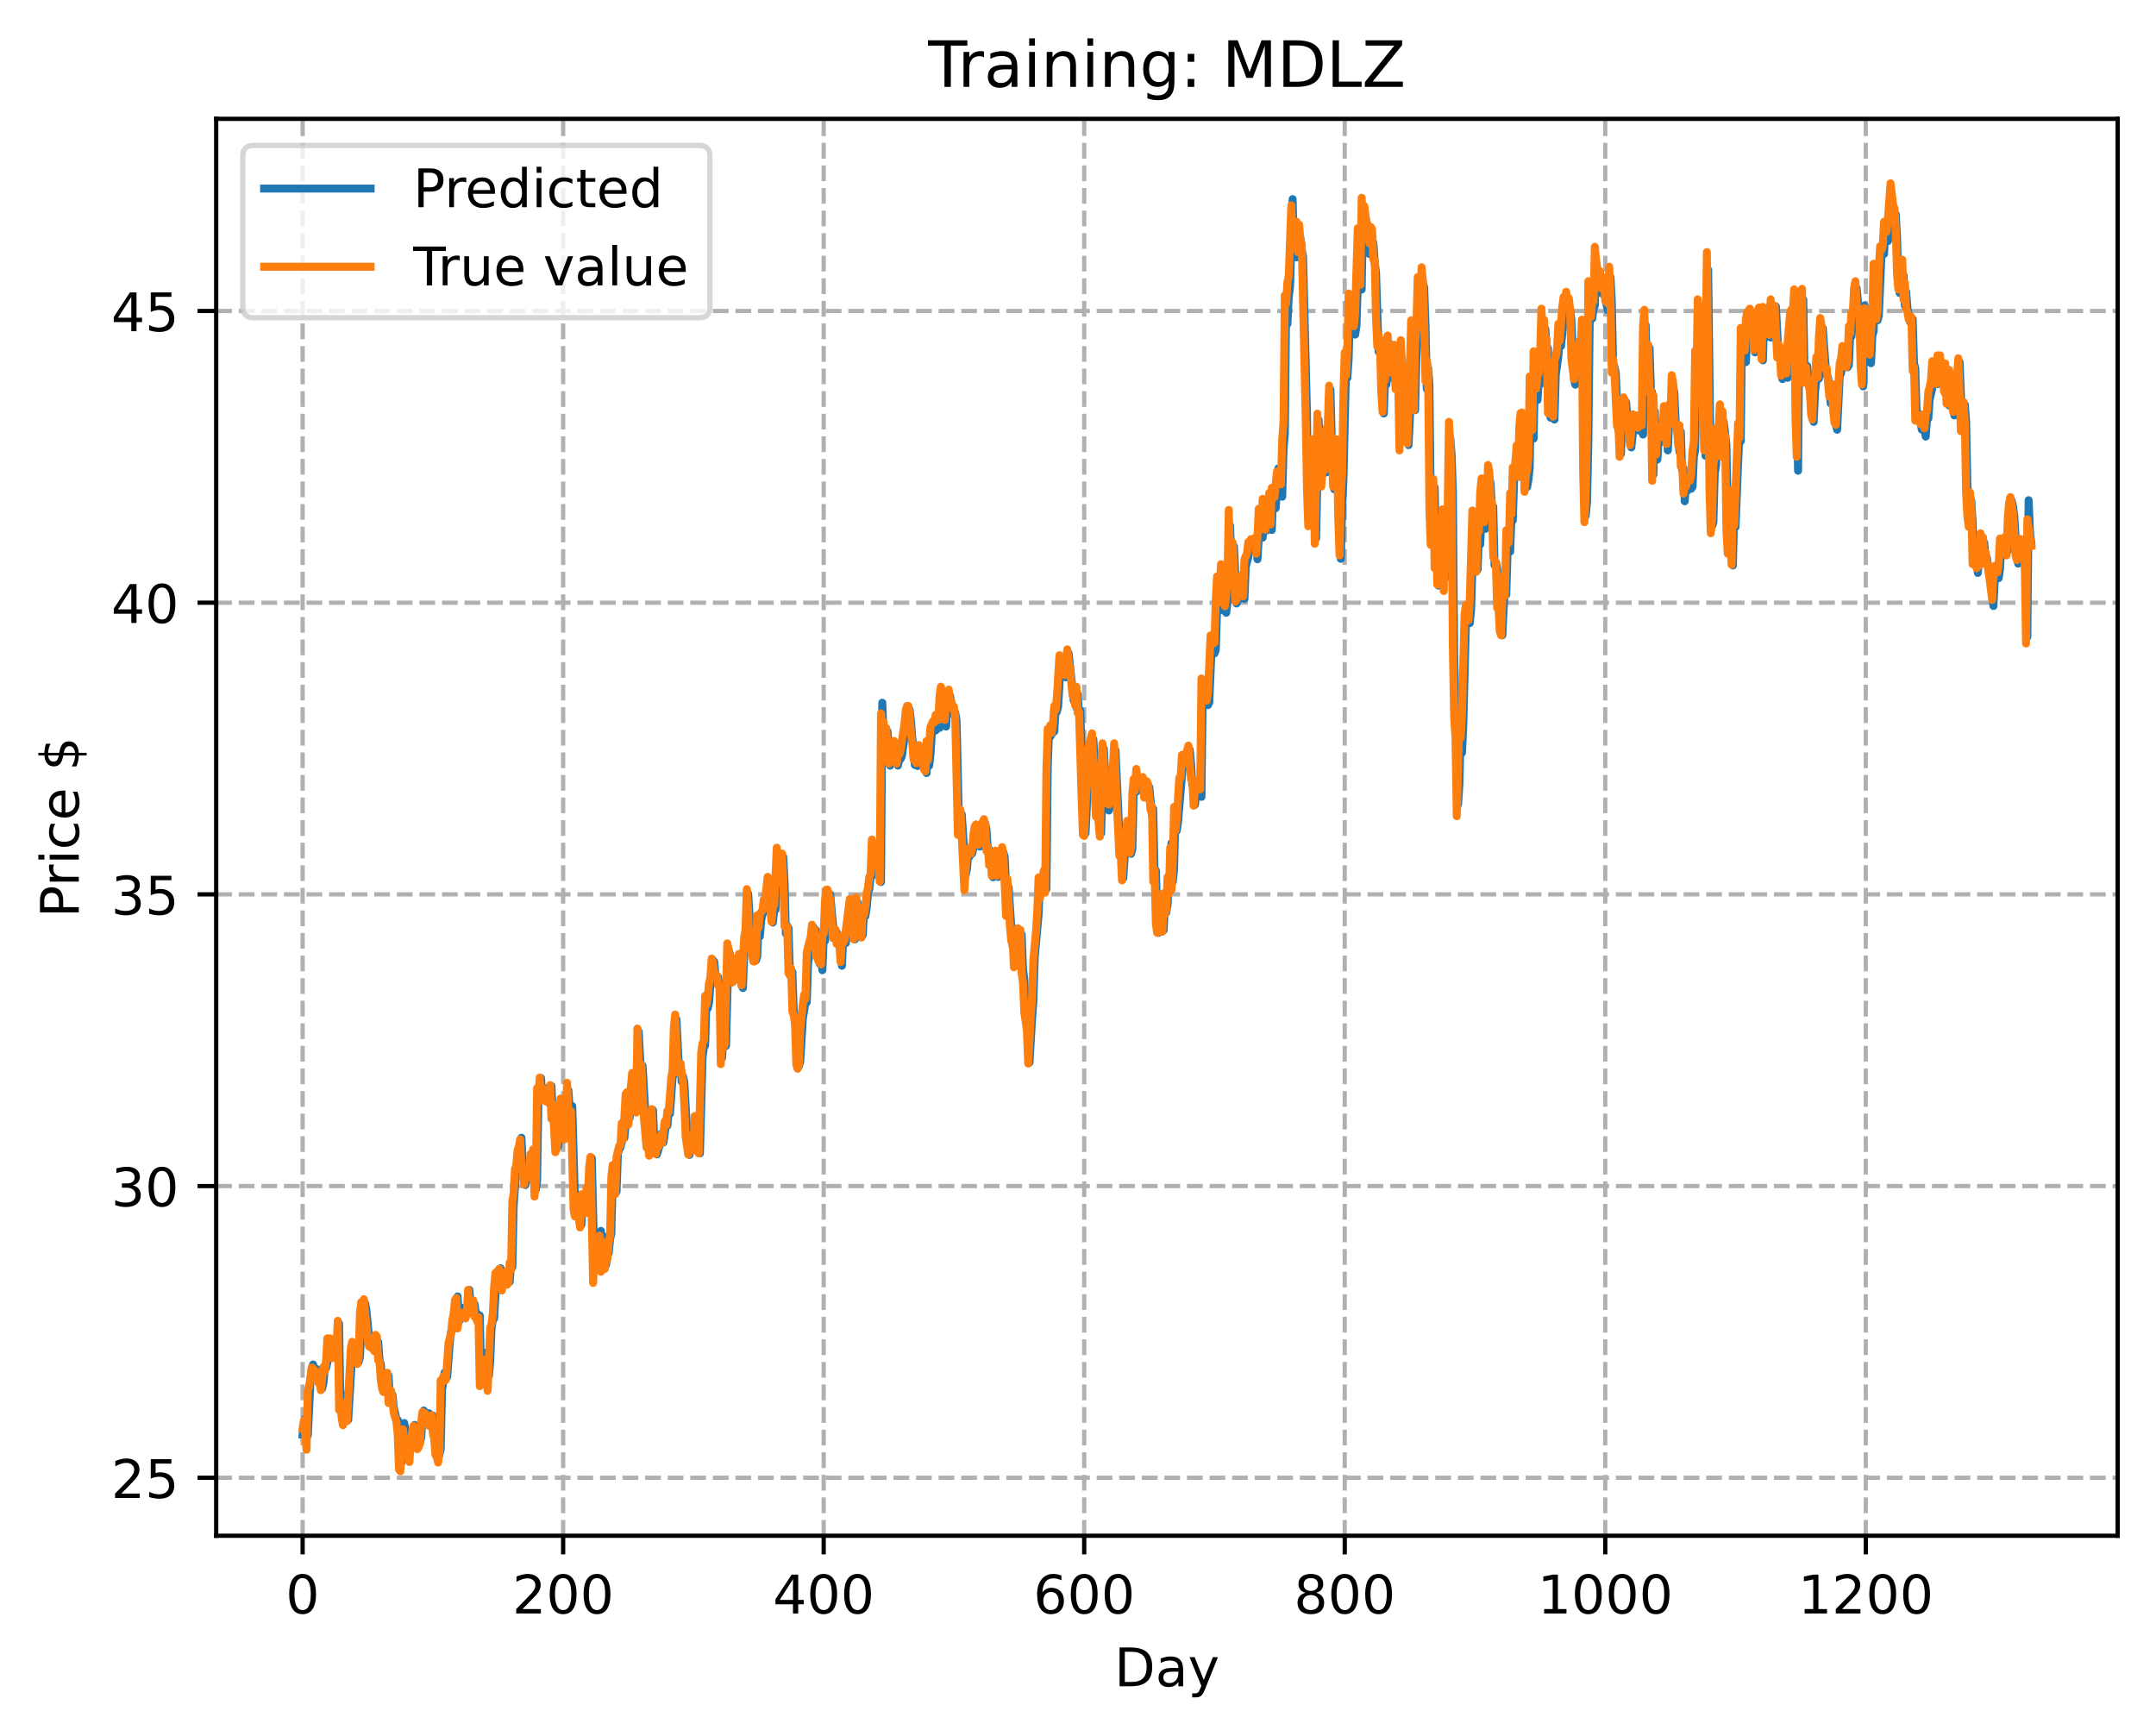 <?xml version="1.0" encoding="utf-8" standalone="no"?>
<!DOCTYPE svg PUBLIC "-//W3C//DTD SVG 1.1//EN"
  "http://www.w3.org/Graphics/SVG/1.1/DTD/svg11.dtd">
<!-- Created with matplotlib (https://matplotlib.org/) -->
<svg height="325.986pt" version="1.1" viewBox="0 0 404.923 325.986" width="404.923pt" xmlns="http://www.w3.org/2000/svg" xmlns:xlink="http://www.w3.org/1999/xlink">
 <defs>
  <style type="text/css">
*{stroke-linecap:butt;stroke-linejoin:round;}
  </style>
 </defs>
 <g id="figure_1">
  <g id="patch_1">
   <path d="M 0 325.986 
L 404.923 325.986 
L 404.923 0 
L 0 0 
z
" style="fill:#ffffff;"/>
  </g>
  <g id="axes_1">
   <g id="patch_2">
    <path d="M 40.603 288.43 
L 397.723 288.43 
L 397.723 22.318 
L 40.603 22.318 
z
" style="fill:#ffffff;"/>
   </g>
   <g id="matplotlib.axis_1">
    <g id="xtick_1">
     <g id="line2d_1">
      <path clip-path="url(#p12b757d03c)" d="M 56.836 288.43 
L 56.836 22.318 
" style="fill:none;stroke:#b0b0b0;stroke-dasharray:2.96,1.28;stroke-dashoffset:0;stroke-width:0.8;"/>
     </g>
     <g id="line2d_2">
      <defs>
       <path d="M 0 0 
L 0 3.5 
" id="m94c08bca45" style="stroke:#000000;stroke-width:0.8;"/>
      </defs>
      <g>
       <use style="stroke:#000000;stroke-width:0.8;" x="56.836" xlink:href="#m94c08bca45" y="288.43"/>
      </g>
     </g>
     <g id="text_1">
      <!-- 0 -->
      <defs>
       <path d="M 31.781 66.406 
Q 24.172 66.406 20.328 58.906 
Q 16.5 51.422 16.5 36.375 
Q 16.5 21.391 20.328 13.891 
Q 24.172 6.391 31.781 6.391 
Q 39.453 6.391 43.281 13.891 
Q 47.125 21.391 47.125 36.375 
Q 47.125 51.422 43.281 58.906 
Q 39.453 66.406 31.781 66.406 
z
M 31.781 74.219 
Q 44.047 74.219 50.516 64.516 
Q 56.984 54.828 56.984 36.375 
Q 56.984 17.969 50.516 8.266 
Q 44.047 -1.422 31.781 -1.422 
Q 19.531 -1.422 13.062 8.266 
Q 6.594 17.969 6.594 36.375 
Q 6.594 54.828 13.062 64.516 
Q 19.531 74.219 31.781 74.219 
z
" id="DejaVuSans-48"/>
      </defs>
      <g transform="translate(53.655 303.029)scale(0.1 -0.1)">
       <use xlink:href="#DejaVuSans-48"/>
      </g>
     </g>
    </g>
    <g id="xtick_2">
     <g id="line2d_3">
      <path clip-path="url(#p12b757d03c)" d="M 105.766 288.43 
L 105.766 22.318 
" style="fill:none;stroke:#b0b0b0;stroke-dasharray:2.96,1.28;stroke-dashoffset:0;stroke-width:0.8;"/>
     </g>
     <g id="line2d_4">
      <g>
       <use style="stroke:#000000;stroke-width:0.8;" x="105.766" xlink:href="#m94c08bca45" y="288.43"/>
      </g>
     </g>
     <g id="text_2">
      <!-- 200 -->
      <defs>
       <path d="M 19.188 8.297 
L 53.609 8.297 
L 53.609 0 
L 7.328 0 
L 7.328 8.297 
Q 12.938 14.109 22.625 23.891 
Q 32.328 33.688 34.812 36.531 
Q 39.547 41.844 41.422 45.531 
Q 43.312 49.219 43.312 52.781 
Q 43.312 58.594 39.234 62.25 
Q 35.156 65.922 28.609 65.922 
Q 23.969 65.922 18.812 64.312 
Q 13.672 62.703 7.812 59.422 
L 7.812 69.391 
Q 13.766 71.781 18.938 73 
Q 24.125 74.219 28.422 74.219 
Q 39.75 74.219 46.484 68.547 
Q 53.219 62.891 53.219 53.422 
Q 53.219 48.922 51.531 44.891 
Q 49.859 40.875 45.406 35.406 
Q 44.188 33.984 37.641 27.219 
Q 31.109 20.453 19.188 8.297 
z
" id="DejaVuSans-50"/>
      </defs>
      <g transform="translate(96.223 303.029)scale(0.1 -0.1)">
       <use xlink:href="#DejaVuSans-50"/>
       <use x="63.623" xlink:href="#DejaVuSans-48"/>
       <use x="127.246" xlink:href="#DejaVuSans-48"/>
      </g>
     </g>
    </g>
    <g id="xtick_3">
     <g id="line2d_5">
      <path clip-path="url(#p12b757d03c)" d="M 154.697 288.43 
L 154.697 22.318 
" style="fill:none;stroke:#b0b0b0;stroke-dasharray:2.96,1.28;stroke-dashoffset:0;stroke-width:0.8;"/>
     </g>
     <g id="line2d_6">
      <g>
       <use style="stroke:#000000;stroke-width:0.8;" x="154.697" xlink:href="#m94c08bca45" y="288.43"/>
      </g>
     </g>
     <g id="text_3">
      <!-- 400 -->
      <defs>
       <path d="M 37.797 64.312 
L 12.891 25.391 
L 37.797 25.391 
z
M 35.203 72.906 
L 47.609 72.906 
L 47.609 25.391 
L 58.016 25.391 
L 58.016 17.188 
L 47.609 17.188 
L 47.609 0 
L 37.797 0 
L 37.797 17.188 
L 4.891 17.188 
L 4.891 26.703 
z
" id="DejaVuSans-52"/>
      </defs>
      <g transform="translate(145.153 303.029)scale(0.1 -0.1)">
       <use xlink:href="#DejaVuSans-52"/>
       <use x="63.623" xlink:href="#DejaVuSans-48"/>
       <use x="127.246" xlink:href="#DejaVuSans-48"/>
      </g>
     </g>
    </g>
    <g id="xtick_4">
     <g id="line2d_7">
      <path clip-path="url(#p12b757d03c)" d="M 203.628 288.43 
L 203.628 22.318 
" style="fill:none;stroke:#b0b0b0;stroke-dasharray:2.96,1.28;stroke-dashoffset:0;stroke-width:0.8;"/>
     </g>
     <g id="line2d_8">
      <g>
       <use style="stroke:#000000;stroke-width:0.8;" x="203.628" xlink:href="#m94c08bca45" y="288.43"/>
      </g>
     </g>
     <g id="text_4">
      <!-- 600 -->
      <defs>
       <path d="M 33.016 40.375 
Q 26.375 40.375 22.484 35.828 
Q 18.609 31.297 18.609 23.391 
Q 18.609 15.531 22.484 10.953 
Q 26.375 6.391 33.016 6.391 
Q 39.656 6.391 43.531 10.953 
Q 47.406 15.531 47.406 23.391 
Q 47.406 31.297 43.531 35.828 
Q 39.656 40.375 33.016 40.375 
z
M 52.594 71.297 
L 52.594 62.312 
Q 48.875 64.062 45.094 64.984 
Q 41.312 65.922 37.594 65.922 
Q 27.828 65.922 22.672 59.328 
Q 17.531 52.734 16.797 39.406 
Q 19.672 43.656 24.016 45.922 
Q 28.375 48.188 33.594 48.188 
Q 44.578 48.188 50.953 41.516 
Q 57.328 34.859 57.328 23.391 
Q 57.328 12.156 50.688 5.359 
Q 44.047 -1.422 33.016 -1.422 
Q 20.359 -1.422 13.672 8.266 
Q 6.984 17.969 6.984 36.375 
Q 6.984 53.656 15.188 63.938 
Q 23.391 74.219 37.203 74.219 
Q 40.922 74.219 44.703 73.484 
Q 48.484 72.75 52.594 71.297 
z
" id="DejaVuSans-54"/>
      </defs>
      <g transform="translate(194.084 303.029)scale(0.1 -0.1)">
       <use xlink:href="#DejaVuSans-54"/>
       <use x="63.623" xlink:href="#DejaVuSans-48"/>
       <use x="127.246" xlink:href="#DejaVuSans-48"/>
      </g>
     </g>
    </g>
    <g id="xtick_5">
     <g id="line2d_9">
      <path clip-path="url(#p12b757d03c)" d="M 252.558 288.43 
L 252.558 22.318 
" style="fill:none;stroke:#b0b0b0;stroke-dasharray:2.96,1.28;stroke-dashoffset:0;stroke-width:0.8;"/>
     </g>
     <g id="line2d_10">
      <g>
       <use style="stroke:#000000;stroke-width:0.8;" x="252.558" xlink:href="#m94c08bca45" y="288.43"/>
      </g>
     </g>
     <g id="text_5">
      <!-- 800 -->
      <defs>
       <path d="M 31.781 34.625 
Q 24.75 34.625 20.719 30.859 
Q 16.703 27.094 16.703 20.516 
Q 16.703 13.922 20.719 10.156 
Q 24.75 6.391 31.781 6.391 
Q 38.812 6.391 42.859 10.172 
Q 46.922 13.969 46.922 20.516 
Q 46.922 27.094 42.891 30.859 
Q 38.875 34.625 31.781 34.625 
z
M 21.922 38.812 
Q 15.578 40.375 12.031 44.719 
Q 8.5 49.078 8.5 55.328 
Q 8.5 64.062 14.719 69.141 
Q 20.953 74.219 31.781 74.219 
Q 42.672 74.219 48.875 69.141 
Q 55.078 64.062 55.078 55.328 
Q 55.078 49.078 51.531 44.719 
Q 48 40.375 41.703 38.812 
Q 48.828 37.156 52.797 32.312 
Q 56.781 27.484 56.781 20.516 
Q 56.781 9.906 50.312 4.234 
Q 43.844 -1.422 31.781 -1.422 
Q 19.734 -1.422 13.25 4.234 
Q 6.781 9.906 6.781 20.516 
Q 6.781 27.484 10.781 32.312 
Q 14.797 37.156 21.922 38.812 
z
M 18.312 54.391 
Q 18.312 48.734 21.844 45.562 
Q 25.391 42.391 31.781 42.391 
Q 38.141 42.391 41.719 45.562 
Q 45.312 48.734 45.312 54.391 
Q 45.312 60.062 41.719 63.234 
Q 38.141 66.406 31.781 66.406 
Q 25.391 66.406 21.844 63.234 
Q 18.312 60.062 18.312 54.391 
z
" id="DejaVuSans-56"/>
      </defs>
      <g transform="translate(243.015 303.029)scale(0.1 -0.1)">
       <use xlink:href="#DejaVuSans-56"/>
       <use x="63.623" xlink:href="#DejaVuSans-48"/>
       <use x="127.246" xlink:href="#DejaVuSans-48"/>
      </g>
     </g>
    </g>
    <g id="xtick_6">
     <g id="line2d_11">
      <path clip-path="url(#p12b757d03c)" d="M 301.489 288.43 
L 301.489 22.318 
" style="fill:none;stroke:#b0b0b0;stroke-dasharray:2.96,1.28;stroke-dashoffset:0;stroke-width:0.8;"/>
     </g>
     <g id="line2d_12">
      <g>
       <use style="stroke:#000000;stroke-width:0.8;" x="301.489" xlink:href="#m94c08bca45" y="288.43"/>
      </g>
     </g>
     <g id="text_6">
      <!-- 1000 -->
      <defs>
       <path d="M 12.406 8.297 
L 28.516 8.297 
L 28.516 63.922 
L 10.984 60.406 
L 10.984 69.391 
L 28.422 72.906 
L 38.281 72.906 
L 38.281 8.297 
L 54.391 8.297 
L 54.391 0 
L 12.406 0 
z
" id="DejaVuSans-49"/>
      </defs>
      <g transform="translate(288.764 303.029)scale(0.1 -0.1)">
       <use xlink:href="#DejaVuSans-49"/>
       <use x="63.623" xlink:href="#DejaVuSans-48"/>
       <use x="127.246" xlink:href="#DejaVuSans-48"/>
       <use x="190.869" xlink:href="#DejaVuSans-48"/>
      </g>
     </g>
    </g>
    <g id="xtick_7">
     <g id="line2d_13">
      <path clip-path="url(#p12b757d03c)" d="M 350.419 288.43 
L 350.419 22.318 
" style="fill:none;stroke:#b0b0b0;stroke-dasharray:2.96,1.28;stroke-dashoffset:0;stroke-width:0.8;"/>
     </g>
     <g id="line2d_14">
      <g>
       <use style="stroke:#000000;stroke-width:0.8;" x="350.419" xlink:href="#m94c08bca45" y="288.43"/>
      </g>
     </g>
     <g id="text_7">
      <!-- 1200 -->
      <g transform="translate(337.694 303.029)scale(0.1 -0.1)">
       <use xlink:href="#DejaVuSans-49"/>
       <use x="63.623" xlink:href="#DejaVuSans-50"/>
       <use x="127.246" xlink:href="#DejaVuSans-48"/>
       <use x="190.869" xlink:href="#DejaVuSans-48"/>
      </g>
     </g>
    </g>
    <g id="text_8">
     <!-- Day -->
     <defs>
      <path d="M 19.672 64.797 
L 19.672 8.109 
L 31.594 8.109 
Q 46.688 8.109 53.688 14.938 
Q 60.688 21.781 60.688 36.531 
Q 60.688 51.172 53.688 57.984 
Q 46.688 64.797 31.594 64.797 
z
M 9.812 72.906 
L 30.078 72.906 
Q 51.266 72.906 61.172 64.094 
Q 71.094 55.281 71.094 36.531 
Q 71.094 17.672 61.125 8.828 
Q 51.172 0 30.078 0 
L 9.812 0 
z
" id="DejaVuSans-68"/>
      <path d="M 34.281 27.484 
Q 23.391 27.484 19.188 25 
Q 14.984 22.516 14.984 16.5 
Q 14.984 11.719 18.141 8.906 
Q 21.297 6.109 26.703 6.109 
Q 34.188 6.109 38.703 11.406 
Q 43.219 16.703 43.219 25.484 
L 43.219 27.484 
z
M 52.203 31.203 
L 52.203 0 
L 43.219 0 
L 43.219 8.297 
Q 40.141 3.328 35.547 0.953 
Q 30.953 -1.422 24.312 -1.422 
Q 15.922 -1.422 10.953 3.297 
Q 6 8.016 6 15.922 
Q 6 25.141 12.172 29.828 
Q 18.359 34.516 30.609 34.516 
L 43.219 34.516 
L 43.219 35.406 
Q 43.219 41.609 39.141 45 
Q 35.062 48.391 27.688 48.391 
Q 23 48.391 18.547 47.266 
Q 14.109 46.141 10.016 43.891 
L 10.016 52.203 
Q 14.938 54.109 19.578 55.047 
Q 24.219 56 28.609 56 
Q 40.484 56 46.344 49.844 
Q 52.203 43.703 52.203 31.203 
z
" id="DejaVuSans-97"/>
      <path d="M 32.172 -5.078 
Q 28.375 -14.844 24.75 -17.812 
Q 21.141 -20.797 15.094 -20.797 
L 7.906 -20.797 
L 7.906 -13.281 
L 13.188 -13.281 
Q 16.891 -13.281 18.938 -11.516 
Q 21 -9.766 23.484 -3.219 
L 25.094 0.875 
L 2.984 54.688 
L 12.5 54.688 
L 29.594 11.922 
L 46.688 54.688 
L 56.203 54.688 
z
" id="DejaVuSans-121"/>
     </defs>
     <g transform="translate(209.29 316.707)scale(0.1 -0.1)">
      <use xlink:href="#DejaVuSans-68"/>
      <use x="77.002" xlink:href="#DejaVuSans-97"/>
      <use x="138.281" xlink:href="#DejaVuSans-121"/>
     </g>
    </g>
   </g>
   <g id="matplotlib.axis_2">
    <g id="ytick_1">
     <g id="line2d_15">
      <path clip-path="url(#p12b757d03c)" d="M 40.603 277.539 
L 397.723 277.539 
" style="fill:none;stroke:#b0b0b0;stroke-dasharray:2.96,1.28;stroke-dashoffset:0;stroke-width:0.8;"/>
     </g>
     <g id="line2d_16">
      <defs>
       <path d="M 0 0 
L -3.5 0 
" id="me3bcb2a620" style="stroke:#000000;stroke-width:0.8;"/>
      </defs>
      <g>
       <use style="stroke:#000000;stroke-width:0.8;" x="40.603" xlink:href="#me3bcb2a620" y="277.539"/>
      </g>
     </g>
     <g id="text_9">
      <!-- 25 -->
      <defs>
       <path d="M 10.797 72.906 
L 49.516 72.906 
L 49.516 64.594 
L 19.828 64.594 
L 19.828 46.734 
Q 21.969 47.469 24.109 47.828 
Q 26.266 48.188 28.422 48.188 
Q 40.625 48.188 47.75 41.5 
Q 54.891 34.812 54.891 23.391 
Q 54.891 11.625 47.562 5.094 
Q 40.234 -1.422 26.906 -1.422 
Q 22.312 -1.422 17.547 -0.641 
Q 12.797 0.141 7.719 1.703 
L 7.719 11.625 
Q 12.109 9.234 16.797 8.062 
Q 21.484 6.891 26.703 6.891 
Q 35.156 6.891 40.078 11.328 
Q 45.016 15.766 45.016 23.391 
Q 45.016 31 40.078 35.438 
Q 35.156 39.891 26.703 39.891 
Q 22.75 39.891 18.812 39.016 
Q 14.891 38.141 10.797 36.281 
z
" id="DejaVuSans-53"/>
      </defs>
      <g transform="translate(20.878 281.339)scale(0.1 -0.1)">
       <use xlink:href="#DejaVuSans-50"/>
       <use x="63.623" xlink:href="#DejaVuSans-53"/>
      </g>
     </g>
    </g>
    <g id="ytick_2">
     <g id="line2d_17">
      <path clip-path="url(#p12b757d03c)" d="M 40.603 222.757 
L 397.723 222.757 
" style="fill:none;stroke:#b0b0b0;stroke-dasharray:2.96,1.28;stroke-dashoffset:0;stroke-width:0.8;"/>
     </g>
     <g id="line2d_18">
      <g>
       <use style="stroke:#000000;stroke-width:0.8;" x="40.603" xlink:href="#me3bcb2a620" y="222.757"/>
      </g>
     </g>
     <g id="text_10">
      <!-- 30 -->
      <defs>
       <path d="M 40.578 39.312 
Q 47.656 37.797 51.625 33 
Q 55.609 28.219 55.609 21.188 
Q 55.609 10.406 48.188 4.484 
Q 40.766 -1.422 27.094 -1.422 
Q 22.516 -1.422 17.656 -0.516 
Q 12.797 0.391 7.625 2.203 
L 7.625 11.719 
Q 11.719 9.328 16.594 8.109 
Q 21.484 6.891 26.812 6.891 
Q 36.078 6.891 40.938 10.547 
Q 45.797 14.203 45.797 21.188 
Q 45.797 27.641 41.281 31.266 
Q 36.766 34.906 28.719 34.906 
L 20.219 34.906 
L 20.219 43.016 
L 29.109 43.016 
Q 36.375 43.016 40.234 45.922 
Q 44.094 48.828 44.094 54.297 
Q 44.094 59.906 40.109 62.906 
Q 36.141 65.922 28.719 65.922 
Q 24.656 65.922 20.016 65.031 
Q 15.375 64.156 9.812 62.312 
L 9.812 71.094 
Q 15.438 72.656 20.344 73.438 
Q 25.25 74.219 29.594 74.219 
Q 40.828 74.219 47.359 69.109 
Q 53.906 64.016 53.906 55.328 
Q 53.906 49.266 50.438 45.094 
Q 46.969 40.922 40.578 39.312 
z
" id="DejaVuSans-51"/>
      </defs>
      <g transform="translate(20.878 226.556)scale(0.1 -0.1)">
       <use xlink:href="#DejaVuSans-51"/>
       <use x="63.623" xlink:href="#DejaVuSans-48"/>
      </g>
     </g>
    </g>
    <g id="ytick_3">
     <g id="line2d_19">
      <path clip-path="url(#p12b757d03c)" d="M 40.603 167.974 
L 397.723 167.974 
" style="fill:none;stroke:#b0b0b0;stroke-dasharray:2.96,1.28;stroke-dashoffset:0;stroke-width:0.8;"/>
     </g>
     <g id="line2d_20">
      <g>
       <use style="stroke:#000000;stroke-width:0.8;" x="40.603" xlink:href="#me3bcb2a620" y="167.974"/>
      </g>
     </g>
     <g id="text_11">
      <!-- 35 -->
      <g transform="translate(20.878 171.773)scale(0.1 -0.1)">
       <use xlink:href="#DejaVuSans-51"/>
       <use x="63.623" xlink:href="#DejaVuSans-53"/>
      </g>
     </g>
    </g>
    <g id="ytick_4">
     <g id="line2d_21">
      <path clip-path="url(#p12b757d03c)" d="M 40.603 113.192 
L 397.723 113.192 
" style="fill:none;stroke:#b0b0b0;stroke-dasharray:2.96,1.28;stroke-dashoffset:0;stroke-width:0.8;"/>
     </g>
     <g id="line2d_22">
      <g>
       <use style="stroke:#000000;stroke-width:0.8;" x="40.603" xlink:href="#me3bcb2a620" y="113.192"/>
      </g>
     </g>
     <g id="text_12">
      <!-- 40 -->
      <g transform="translate(20.878 116.991)scale(0.1 -0.1)">
       <use xlink:href="#DejaVuSans-52"/>
       <use x="63.623" xlink:href="#DejaVuSans-48"/>
      </g>
     </g>
    </g>
    <g id="ytick_5">
     <g id="line2d_23">
      <path clip-path="url(#p12b757d03c)" d="M 40.603 58.409 
L 397.723 58.409 
" style="fill:none;stroke:#b0b0b0;stroke-dasharray:2.96,1.28;stroke-dashoffset:0;stroke-width:0.8;"/>
     </g>
     <g id="line2d_24">
      <g>
       <use style="stroke:#000000;stroke-width:0.8;" x="40.603" xlink:href="#me3bcb2a620" y="58.409"/>
      </g>
     </g>
     <g id="text_13">
      <!-- 45 -->
      <g transform="translate(20.878 62.208)scale(0.1 -0.1)">
       <use xlink:href="#DejaVuSans-52"/>
       <use x="63.623" xlink:href="#DejaVuSans-53"/>
      </g>
     </g>
    </g>
    <g id="text_14">
     <!-- Price $ -->
     <defs>
      <path d="M 19.672 64.797 
L 19.672 37.406 
L 32.078 37.406 
Q 38.969 37.406 42.719 40.969 
Q 46.484 44.531 46.484 51.125 
Q 46.484 57.672 42.719 61.234 
Q 38.969 64.797 32.078 64.797 
z
M 9.812 72.906 
L 32.078 72.906 
Q 44.344 72.906 50.609 67.359 
Q 56.891 61.812 56.891 51.125 
Q 56.891 40.328 50.609 34.812 
Q 44.344 29.297 32.078 29.297 
L 19.672 29.297 
L 19.672 0 
L 9.812 0 
z
" id="DejaVuSans-80"/>
      <path d="M 41.109 46.297 
Q 39.594 47.172 37.812 47.578 
Q 36.031 48 33.891 48 
Q 26.266 48 22.188 43.047 
Q 18.109 38.094 18.109 28.812 
L 18.109 0 
L 9.078 0 
L 9.078 54.688 
L 18.109 54.688 
L 18.109 46.188 
Q 20.953 51.172 25.484 53.578 
Q 30.031 56 36.531 56 
Q 37.453 56 38.578 55.875 
Q 39.703 55.766 41.062 55.516 
z
" id="DejaVuSans-114"/>
      <path d="M 9.422 54.688 
L 18.406 54.688 
L 18.406 0 
L 9.422 0 
z
M 9.422 75.984 
L 18.406 75.984 
L 18.406 64.594 
L 9.422 64.594 
z
" id="DejaVuSans-105"/>
      <path d="M 48.781 52.594 
L 48.781 44.188 
Q 44.969 46.297 41.141 47.344 
Q 37.312 48.391 33.406 48.391 
Q 24.656 48.391 19.812 42.844 
Q 14.984 37.312 14.984 27.297 
Q 14.984 17.281 19.812 11.734 
Q 24.656 6.203 33.406 6.203 
Q 37.312 6.203 41.141 7.25 
Q 44.969 8.297 48.781 10.406 
L 48.781 2.094 
Q 45.016 0.344 40.984 -0.531 
Q 36.969 -1.422 32.422 -1.422 
Q 20.062 -1.422 12.781 6.344 
Q 5.516 14.109 5.516 27.297 
Q 5.516 40.672 12.859 48.328 
Q 20.219 56 33.016 56 
Q 37.156 56 41.109 55.141 
Q 45.062 54.297 48.781 52.594 
z
" id="DejaVuSans-99"/>
      <path d="M 56.203 29.594 
L 56.203 25.203 
L 14.891 25.203 
Q 15.484 15.922 20.484 11.062 
Q 25.484 6.203 34.422 6.203 
Q 39.594 6.203 44.453 7.469 
Q 49.312 8.734 54.109 11.281 
L 54.109 2.781 
Q 49.266 0.734 44.188 -0.344 
Q 39.109 -1.422 33.891 -1.422 
Q 20.797 -1.422 13.156 6.188 
Q 5.516 13.812 5.516 26.812 
Q 5.516 40.234 12.766 48.109 
Q 20.016 56 32.328 56 
Q 43.359 56 49.781 48.891 
Q 56.203 41.797 56.203 29.594 
z
M 47.219 32.234 
Q 47.125 39.594 43.094 43.984 
Q 39.062 48.391 32.422 48.391 
Q 24.906 48.391 20.391 44.141 
Q 15.875 39.891 15.188 32.172 
z
" id="DejaVuSans-101"/>
      <path id="DejaVuSans-32"/>
      <path d="M 33.797 -14.703 
L 28.906 -14.703 
L 28.859 0 
Q 23.734 0.094 18.609 1.188 
Q 13.484 2.297 8.297 4.5 
L 8.297 13.281 
Q 13.281 10.156 18.375 8.562 
Q 23.484 6.984 28.906 6.938 
L 28.906 29.203 
Q 18.109 30.953 13.203 35.156 
Q 8.297 39.359 8.297 46.688 
Q 8.297 54.641 13.625 59.219 
Q 18.953 63.812 28.906 64.5 
L 28.906 75.984 
L 33.797 75.984 
L 33.797 64.656 
Q 38.328 64.453 42.578 63.688 
Q 46.828 62.938 50.875 61.625 
L 50.875 53.078 
Q 46.828 55.125 42.547 56.25 
Q 38.281 57.375 33.797 57.562 
L 33.797 36.719 
Q 44.875 35.016 50.094 30.609 
Q 55.328 26.219 55.328 18.609 
Q 55.328 10.359 49.781 5.594 
Q 44.234 0.828 33.797 0.094 
z
M 28.906 37.594 
L 28.906 57.625 
Q 23.25 56.984 20.266 54.391 
Q 17.281 51.812 17.281 47.516 
Q 17.281 43.312 20.031 40.969 
Q 22.797 38.625 28.906 37.594 
z
M 33.797 28.219 
L 33.797 7.078 
Q 39.984 7.906 43.141 10.594 
Q 46.297 13.281 46.297 17.672 
Q 46.297 21.969 43.281 24.5 
Q 40.281 27.047 33.797 28.219 
z
" id="DejaVuSans-36"/>
     </defs>
     <g transform="translate(14.798 172.342)rotate(-90)scale(0.1 -0.1)">
      <use xlink:href="#DejaVuSans-80"/>
      <use x="58.553" xlink:href="#DejaVuSans-114"/>
      <use x="99.666" xlink:href="#DejaVuSans-105"/>
      <use x="127.449" xlink:href="#DejaVuSans-99"/>
      <use x="182.43" xlink:href="#DejaVuSans-101"/>
      <use x="243.953" xlink:href="#DejaVuSans-32"/>
      <use x="275.74" xlink:href="#DejaVuSans-36"/>
     </g>
    </g>
   </g>
   <g id="line2d_25">
    <path clip-path="url(#p12b757d03c)" d="M 56.836 269.454 
L 57.081 267.344 
L 57.325 266.483 
L 57.57 267.344 
L 57.814 269.583 
L 58.304 259.395 
L 58.548 257.039 
L 58.793 256.271 
L 59.282 257.992 
L 59.527 257.159 
L 59.772 257.811 
L 60.016 259.075 
L 60.261 259.546 
L 60.506 260.811 
L 60.75 259.783 
L 60.995 256.968 
L 61.24 256.927 
L 61.484 255.846 
L 61.729 252.385 
L 61.974 252.57 
L 62.218 251.616 
L 62.463 252.436 
L 62.708 254.559 
L 63.197 251.746 
L 63.441 252.366 
L 63.686 248.602 
L 63.931 263.651 
L 64.175 261.762 
L 64.42 264.579 
L 64.665 266.045 
L 64.909 263.563 
L 65.154 264.631 
L 65.399 266.666 
L 66.133 254.462 
L 66.377 252.72 
L 66.867 254.964 
L 67.356 255.803 
L 67.601 254.917 
L 68.09 244.599 
L 68.335 246.297 
L 68.579 244.768 
L 68.824 246.173 
L 69.313 251.209 
L 69.558 252.545 
L 69.802 253.141 
L 70.047 253.2 
L 70.292 252.371 
L 70.536 253.549 
L 70.781 251.802 
L 71.026 252.017 
L 71.27 255.305 
L 71.515 256.205 
L 71.76 259.466 
L 72.004 260.779 
L 72.249 261.086 
L 72.494 260.314 
L 72.738 261.413 
L 72.983 258.372 
L 73.228 262.886 
L 73.472 262.147 
L 73.717 261.99 
L 73.962 264.335 
L 74.451 266.519 
L 74.696 266.685 
L 74.94 268.897 
L 75.185 273.041 
L 75.429 274.652 
L 75.919 267.262 
L 76.408 270.227 
L 76.653 268.981 
L 77.142 272.012 
L 77.387 269.864 
L 77.631 269.273 
L 77.876 267.619 
L 78.121 269.207 
L 78.365 268.402 
L 78.61 270.385 
L 78.855 270.948 
L 79.099 270.012 
L 79.344 266.511 
L 79.589 264.914 
L 79.833 265.56 
L 80.078 265.828 
L 80.323 265.73 
L 80.567 265.429 
L 80.812 267.076 
L 81.056 266.885 
L 81.301 265.842 
L 81.546 268.753 
L 81.79 269.377 
L 82.035 271.336 
L 82.524 273.194 
L 82.769 272.142 
L 83.014 261.128 
L 83.503 257.78 
L 83.748 258.614 
L 83.992 258.605 
L 84.482 252.013 
L 84.726 250.125 
L 84.971 249.745 
L 85.216 247.599 
L 85.46 246.603 
L 85.705 244.337 
L 85.95 243.483 
L 86.194 248.264 
L 86.684 245.584 
L 86.928 246.041 
L 87.173 246.074 
L 87.417 246.325 
L 87.662 246.736 
L 87.907 246.555 
L 88.151 242.26 
L 88.396 245.062 
L 88.885 244.592 
L 89.13 244.904 
L 89.375 246.688 
L 89.619 246.707 
L 89.864 247.54 
L 90.109 247.077 
L 90.353 259.116 
L 91.087 254.063 
L 91.332 256.229 
L 91.577 256.412 
L 91.821 258.435 
L 92.066 255.625 
L 92.311 249.555 
L 92.555 247.903 
L 92.8 247.64 
L 93.289 239.001 
L 93.778 238.425 
L 94.023 238.194 
L 94.268 239.31 
L 94.512 241.315 
L 94.757 239.765 
L 95.002 238.929 
L 95.491 240.708 
L 95.736 240.742 
L 95.98 236.971 
L 96.225 238.005 
L 96.47 226.498 
L 96.959 219.623 
L 97.204 219.826 
L 97.448 216.473 
L 97.693 215.466 
L 97.938 213.679 
L 98.182 218.805 
L 98.427 219.592 
L 98.672 222.566 
L 98.916 221.51 
L 99.161 221.411 
L 99.895 216.715 
L 100.139 219.765 
L 100.384 216.255 
L 100.629 223.436 
L 100.873 221.881 
L 101.118 206.05 
L 101.363 206.76 
L 101.607 202.469 
L 101.852 205.983 
L 102.097 204.339 
L 102.341 205.844 
L 102.586 205.907 
L 102.831 206.829 
L 103.075 206.869 
L 103.32 206.602 
L 103.565 203.947 
L 103.809 209.077 
L 104.054 207.882 
L 104.543 215.19 
L 104.788 215.447 
L 105.032 213.998 
L 105.522 206.867 
L 105.766 207.205 
L 106.011 207.182 
L 106.256 212.741 
L 106.5 211.836 
L 106.745 204.747 
L 107.234 211.832 
L 107.479 207.739 
L 107.968 225.193 
L 108.213 227.747 
L 108.458 226.286 
L 108.702 227.694 
L 108.947 227.973 
L 109.192 230.02 
L 109.436 224.948 
L 109.681 226.517 
L 109.926 224.592 
L 110.17 226.859 
L 110.415 223.558 
L 110.66 224.694 
L 110.904 218.876 
L 111.149 217.504 
L 111.638 238.212 
L 111.883 235.353 
L 112.127 237.212 
L 112.372 236.299 
L 112.617 234.414 
L 112.861 231.181 
L 113.106 237.437 
L 113.351 232.202 
L 113.84 237.551 
L 114.085 235.363 
L 114.329 235.389 
L 114.574 232.722 
L 114.819 231.709 
L 115.063 221.082 
L 115.308 219.25 
L 115.553 220.731 
L 115.797 223.817 
L 116.042 216.72 
L 116.287 215.764 
L 116.531 215.53 
L 116.776 214.479 
L 117.02 210.916 
L 117.265 213.714 
L 117.51 211.09 
L 117.754 206.805 
L 117.999 205.986 
L 118.244 209.999 
L 118.488 208.564 
L 118.733 204.316 
L 118.978 202.146 
L 119.222 204.62 
L 119.467 203.497 
L 119.712 208.4 
L 119.956 193.75 
L 120.446 202.977 
L 120.69 200.15 
L 121.424 213.014 
L 121.669 215.395 
L 121.914 213.976 
L 122.158 216.517 
L 122.403 208.746 
L 122.648 208.509 
L 122.892 214.734 
L 123.381 216.81 
L 123.871 215.192 
L 124.115 212.987 
L 124.36 212.82 
L 124.605 214.581 
L 125.094 211.088 
L 125.339 211.422 
L 125.583 208.868 
L 125.828 209.172 
L 126.317 202.379 
L 126.562 201.575 
L 126.807 193.689 
L 127.051 191.459 
L 127.541 201.301 
L 127.785 199.731 
L 128.03 203.154 
L 128.275 202.151 
L 128.519 203.188 
L 129.253 216.083 
L 129.498 216.902 
L 129.742 213.393 
L 129.987 215.222 
L 130.232 214.976 
L 130.476 215.21 
L 130.721 209.739 
L 131.21 215.431 
L 131.455 216.628 
L 131.944 198.568 
L 132.189 196.77 
L 132.434 196.35 
L 132.678 187.422 
L 132.923 189.385 
L 133.168 188.277 
L 133.412 185.163 
L 133.657 183.985 
L 133.902 180.308 
L 134.146 180.666 
L 134.391 183.421 
L 134.636 183.587 
L 134.88 183.506 
L 135.125 185.411 
L 135.369 185.831 
L 135.614 198.684 
L 135.859 194.253 
L 136.103 196.594 
L 136.348 196.436 
L 136.837 178.416 
L 137.327 180.021 
L 137.816 184.21 
L 138.061 181.355 
L 138.305 180.863 
L 138.55 183.071 
L 138.795 180.481 
L 139.039 180.689 
L 139.284 185.099 
L 139.529 185.57 
L 139.773 179.405 
L 140.018 177.218 
L 140.263 176.06 
L 140.507 167.832 
L 140.752 171.555 
L 140.996 178.023 
L 141.241 177.712 
L 141.486 179.556 
L 141.73 180.314 
L 141.975 180.384 
L 142.22 179.635 
L 142.464 173.845 
L 142.709 175.89 
L 142.954 172.904 
L 143.198 171.632 
L 143.443 171.381 
L 143.688 169.974 
L 143.932 170.121 
L 144.177 168.458 
L 144.422 165.573 
L 144.666 170.574 
L 144.911 171.175 
L 145.156 173.26 
L 145.4 170.959 
L 145.645 170.882 
L 146.134 160.939 
L 146.379 166.817 
L 146.624 165.855 
L 146.868 161.472 
L 147.113 160.972 
L 147.357 165.875 
L 147.602 175.348 
L 147.847 173.847 
L 148.091 174.303 
L 148.336 182.254 
L 148.581 183.561 
L 148.825 182.557 
L 149.07 189.968 
L 149.315 190.693 
L 149.559 193.3 
L 149.804 198.284 
L 150.049 200.242 
L 150.293 199.391 
L 150.783 191.295 
L 151.272 188.297 
L 151.517 188.275 
L 151.761 181.041 
L 152.251 177.389 
L 152.495 177.098 
L 152.74 174.096 
L 152.984 174.597 
L 153.229 174.672 
L 153.474 178.841 
L 153.718 179.543 
L 153.963 181.009 
L 154.208 180.168 
L 154.452 182.222 
L 154.697 176.259 
L 154.942 176.725 
L 155.186 170.879 
L 155.431 168.316 
L 155.676 167.829 
L 155.92 167.967 
L 156.654 175.857 
L 156.899 176.141 
L 157.144 175.103 
L 157.388 177.226 
L 157.633 176.493 
L 157.878 176.944 
L 158.122 181.38 
L 158.367 176.286 
L 158.612 176.867 
L 158.856 177.124 
L 159.59 170.921 
L 159.835 169.449 
L 160.079 170.466 
L 160.324 172.379 
L 160.569 176.439 
L 161.058 169.456 
L 161.303 170.867 
L 161.547 175.243 
L 161.792 173.848 
L 162.037 175.644 
L 162.281 171.141 
L 162.526 172.067 
L 162.771 170.537 
L 163.015 167.653 
L 163.26 167.005 
L 163.505 164.639 
L 163.749 164.549 
L 163.994 158.356 
L 164.239 160.953 
L 164.483 161.93 
L 164.728 161.743 
L 164.972 161.922 
L 165.217 162.602 
L 165.462 165.656 
L 165.706 131.98 
L 165.951 138.192 
L 166.196 138.257 
L 166.44 139.635 
L 166.685 137.364 
L 167.174 143.801 
L 167.419 140.99 
L 167.664 142.074 
L 167.908 142.511 
L 168.153 139.83 
L 168.398 143.14 
L 168.642 143.787 
L 168.887 142.647 
L 169.132 142.575 
L 169.376 142.043 
L 170.6 133.418 
L 170.844 133.317 
L 171.089 135.425 
L 171.333 138.614 
L 171.578 140.35 
L 171.823 143.662 
L 172.067 141.855 
L 172.312 143.861 
L 172.557 142.544 
L 172.801 140.495 
L 173.046 141.35 
L 173.291 141.563 
L 173.535 144.002 
L 173.78 144.348 
L 174.025 145.185 
L 174.269 140.403 
L 174.514 143.806 
L 174.759 141.593 
L 175.003 137.798 
L 175.248 137.202 
L 175.493 136.19 
L 175.737 137.2 
L 175.982 135.159 
L 176.227 135.373 
L 176.471 136.702 
L 176.716 130.164 
L 176.96 129.876 
L 177.205 134.789 
L 177.45 134.339 
L 177.694 136.457 
L 177.939 131.755 
L 178.184 133.598 
L 178.428 130.671 
L 178.673 132.251 
L 178.918 132.539 
L 179.162 134.291 
L 179.407 133.865 
L 179.652 135.269 
L 180.141 156.144 
L 180.386 153.982 
L 180.63 152.932 
L 181.12 160.514 
L 181.364 164.355 
L 181.609 163.227 
L 181.854 160.154 
L 182.098 160.874 
L 182.343 159.608 
L 182.588 160.3 
L 182.832 159.269 
L 183.077 156.925 
L 183.321 155.652 
L 183.566 155.088 
L 183.811 155.299 
L 184.055 158.99 
L 184.3 156.219 
L 184.545 156.772 
L 184.789 155.338 
L 185.034 154.665 
L 185.279 155.839 
L 185.523 159.685 
L 185.768 159.457 
L 186.013 162.544 
L 186.257 161.043 
L 186.502 164.754 
L 186.747 162.774 
L 187.236 161.181 
L 187.481 164.703 
L 187.725 164.02 
L 187.97 162.862 
L 188.215 163.222 
L 188.459 160.14 
L 188.704 160.979 
L 189.193 171.853 
L 189.438 166.662 
L 190.172 177.703 
L 190.416 177.011 
L 190.661 181.376 
L 190.906 180.983 
L 191.15 175.188 
L 191.395 174.912 
L 191.64 180.226 
L 191.884 175.491 
L 192.129 181.924 
L 192.374 183.924 
L 192.618 189.104 
L 193.108 194.079 
L 193.352 199.56 
L 193.842 191.218 
L 194.086 187.898 
L 194.331 179.844 
L 195.065 171.677 
L 195.309 165.151 
L 195.554 167.904 
L 195.799 167.05 
L 196.043 163.819 
L 196.288 164.096 
L 196.533 166.967 
L 196.777 144.22 
L 197.022 136.896 
L 197.267 138.334 
L 197.756 137.47 
L 198.001 137.404 
L 198.245 133.547 
L 198.49 133.694 
L 198.735 132.68 
L 199.224 124.191 
L 199.469 126.387 
L 199.713 124.11 
L 199.958 124.573 
L 200.203 127.218 
L 200.447 125.401 
L 200.692 122.671 
L 201.67 131.605 
L 201.915 130.67 
L 202.16 132.902 
L 202.404 130.374 
L 202.649 134.029 
L 202.894 133.458 
L 203.383 148.681 
L 203.628 154.789 
L 203.872 156.503 
L 204.606 141.735 
L 205.34 138.859 
L 205.83 146.062 
L 206.074 152.526 
L 206.319 149.721 
L 206.563 154.666 
L 206.808 156.502 
L 207.297 140.588 
L 207.787 148.783 
L 208.031 150.038 
L 208.276 152.217 
L 208.521 151.097 
L 209.01 145.925 
L 209.255 145.701 
L 209.499 140.925 
L 210.233 156.607 
L 210.478 159.383 
L 210.723 160.784 
L 210.967 164.926 
L 211.457 157.282 
L 211.701 156.79 
L 211.946 154.71 
L 212.435 160.353 
L 212.68 159.413 
L 212.924 148.3 
L 213.169 146.496 
L 213.414 148.693 
L 213.658 145.873 
L 213.903 147.146 
L 214.148 146.779 
L 214.392 146.939 
L 214.637 146.913 
L 214.882 146.72 
L 215.126 149.454 
L 215.371 149.446 
L 215.616 147.468 
L 215.86 147.861 
L 216.35 153.063 
L 216.594 151.933 
L 216.839 164.026 
L 217.084 163.471 
L 217.328 171.693 
L 217.573 175.207 
L 217.818 169.056 
L 218.062 172.842 
L 218.307 170.529 
L 218.551 174.717 
L 218.796 169.12 
L 219.041 171.388 
L 219.285 169.841 
L 219.53 165.11 
L 219.775 166.807 
L 220.019 158.342 
L 220.264 165.587 
L 220.509 163.121 
L 220.753 152.814 
L 220.998 156.06 
L 221.243 154.429 
L 222.221 142.899 
L 222.466 142.775 
L 222.711 142.454 
L 222.955 143.917 
L 223.445 140.829 
L 223.689 143.287 
L 223.934 147.475 
L 224.179 146.483 
L 224.423 151.144 
L 224.668 148.444 
L 224.912 149.532 
L 225.402 149.183 
L 225.646 149.661 
L 225.891 129.301 
L 226.136 131.577 
L 226.38 129.328 
L 226.625 129.188 
L 226.87 132.428 
L 227.114 131.912 
L 227.604 120.579 
L 227.848 122.049 
L 228.093 122.72 
L 228.338 122.124 
L 228.582 114.206 
L 228.827 110.394 
L 229.072 114.682 
L 229.316 112.149 
L 229.561 107.243 
L 229.806 110.595 
L 230.05 112.276 
L 230.295 115.089 
L 230.539 113.043 
L 230.784 109.192 
L 231.029 98.754 
L 231.273 106.289 
L 231.518 106.687 
L 231.763 102.634 
L 232.252 113.342 
L 232.497 112.798 
L 232.741 111.433 
L 232.986 109.271 
L 233.231 109.458 
L 233.475 108.546 
L 233.72 112.478 
L 233.965 106.432 
L 234.454 104.599 
L 234.699 102.234 
L 234.943 101.687 
L 235.188 101.921 
L 235.433 101.505 
L 235.677 101.756 
L 235.922 101.743 
L 236.167 105.043 
L 236.656 96.997 
L 236.9 97.176 
L 237.145 100.964 
L 237.39 95.723 
L 237.634 98.546 
L 237.879 99.63 
L 238.368 96.017 
L 238.613 93.999 
L 238.858 99.538 
L 239.102 92.668 
L 239.592 95.45 
L 240.081 87.976 
L 240.326 91.124 
L 240.815 93.292 
L 241.06 84.356 
L 241.304 81.524 
L 241.549 57.342 
L 241.794 60.85 
L 242.038 55.762 
L 242.283 53.905 
L 242.772 37.399 
L 243.017 47.904 
L 243.261 46.301 
L 243.506 48.335 
L 243.751 45.706 
L 243.995 47.746 
L 244.24 44.778 
L 244.485 47.028 
L 244.729 48.128 
L 245.463 77.668 
L 245.708 96.633 
L 245.953 96.494 
L 246.442 85.762 
L 246.687 84.242 
L 246.931 87.734 
L 247.176 101.101 
L 247.665 78.917 
L 247.91 86.146 
L 248.155 81.823 
L 248.399 89.1 
L 248.644 88.25 
L 248.888 85.135 
L 249.133 88.713 
L 249.378 83.28 
L 249.622 80.555 
L 249.867 73.156 
L 250.112 82.27 
L 250.356 82.504 
L 250.601 91.904 
L 250.846 89.343 
L 251.09 92.029 
L 251.335 83.724 
L 251.824 104.955 
L 252.069 95.114 
L 252.314 90.136 
L 252.803 68.86 
L 253.048 70.982 
L 253.292 67.35 
L 253.537 57.876 
L 253.782 59.505 
L 254.026 59.576 
L 254.271 60.039 
L 254.515 62.843 
L 254.76 61.141 
L 255.249 45.893 
L 255.739 54.382 
L 255.983 39.74 
L 256.228 42.881 
L 256.473 41.04 
L 256.717 41.871 
L 257.207 47.721 
L 257.451 47.47 
L 257.696 46.215 
L 257.941 45.629 
L 258.185 49.317 
L 258.43 51.174 
L 258.919 66.028 
L 259.164 63.89 
L 259.409 64.531 
L 259.653 73.318 
L 259.898 77.66 
L 260.143 70.727 
L 260.387 72.197 
L 260.632 66.642 
L 260.876 64.362 
L 261.121 69.256 
L 261.855 71.283 
L 262.1 67.021 
L 262.344 72.865 
L 262.589 67.86 
L 262.834 71.88 
L 263.078 82.959 
L 263.323 67.612 
L 263.812 72.699 
L 264.057 74.357 
L 264.302 71.106 
L 264.546 83.598 
L 264.791 78.494 
L 265.28 63.198 
L 265.525 66.271 
L 265.77 77.037 
L 266.014 67.072 
L 266.259 63.753 
L 266.503 54.51 
L 266.748 55.814 
L 266.993 58.719 
L 267.237 53.111 
L 267.482 54.028 
L 267.727 61.202 
L 267.971 73.061 
L 268.216 69.115 
L 268.461 72.094 
L 268.705 94.252 
L 268.95 100.511 
L 269.439 91.52 
L 269.684 103.945 
L 269.929 98.626 
L 270.173 109.976 
L 270.418 99.449 
L 270.663 107.46 
L 270.907 109.486 
L 271.152 97.898 
L 271.397 108.58 
L 271.641 100.987 
L 271.886 100.863 
L 272.131 95.159 
L 272.375 82.274 
L 272.62 85.275 
L 272.864 92.159 
L 273.109 123.011 
L 273.354 132.97 
L 273.598 136.54 
L 273.843 151.082 
L 274.088 147.363 
L 274.332 137.146 
L 274.577 141.393 
L 274.822 136.265 
L 275.311 117.05 
L 275.556 114.637 
L 275.8 115.277 
L 276.045 117.026 
L 276.29 114.506 
L 276.779 98.523 
L 277.024 104.674 
L 277.268 106.953 
L 277.513 106.984 
L 277.758 100.199 
L 278.002 102.262 
L 278.491 91.232 
L 278.981 99.33 
L 279.225 93.555 
L 279.47 95.859 
L 279.715 89.702 
L 279.959 90.851 
L 280.204 96.044 
L 280.449 95.151 
L 280.693 106.16 
L 280.938 105.547 
L 281.183 106.792 
L 281.427 113.436 
L 281.672 114.577 
L 281.917 117.796 
L 282.161 119.307 
L 282.651 109.385 
L 282.895 111.713 
L 283.14 103.46 
L 283.385 101.559 
L 283.629 103.604 
L 283.874 96.883 
L 284.118 97.759 
L 284.363 90.174 
L 284.608 89.135 
L 284.852 88.943 
L 285.097 85.034 
L 285.342 89.544 
L 285.586 83.533 
L 286.076 78.666 
L 286.32 80.035 
L 286.565 91.569 
L 286.81 91.469 
L 287.054 90.138 
L 287.299 87.797 
L 287.544 70.676 
L 288.033 82.376 
L 288.278 69.505 
L 288.522 74.71 
L 288.767 75.13 
L 289.012 71.008 
L 289.256 72.173 
L 289.501 68.049 
L 289.746 60.72 
L 289.99 64.924 
L 290.235 61.785 
L 290.479 65.745 
L 290.724 65.414 
L 290.969 75.805 
L 291.213 78.442 
L 291.458 78.401 
L 291.703 77.108 
L 291.947 78.798 
L 292.192 70.361 
L 292.681 66.963 
L 292.926 63.066 
L 293.171 64.998 
L 293.905 57.99 
L 294.149 58.026 
L 294.394 56.09 
L 294.639 59.267 
L 294.883 58.148 
L 295.128 60.127 
L 295.617 71.19 
L 295.862 72.246 
L 296.106 69.529 
L 296.351 70.911 
L 296.596 67.067 
L 296.84 65.514 
L 297.085 68.023 
L 297.33 61.942 
L 297.574 88.029 
L 297.819 96.883 
L 298.064 94.229 
L 298.308 83.261 
L 298.553 60.626 
L 298.798 58.517 
L 299.042 59.833 
L 299.287 58.029 
L 299.532 57.376 
L 299.776 49.385 
L 300.021 51.006 
L 300.266 51.593 
L 300.51 53.826 
L 300.755 52.294 
L 301 55.218 
L 301.244 55.159 
L 301.489 54.555 
L 301.734 57.234 
L 301.978 58.262 
L 302.223 57.949 
L 302.467 52.057 
L 302.712 56.464 
L 302.957 68.323 
L 303.201 68.831 
L 303.446 69.978 
L 303.935 80.681 
L 304.18 80.25 
L 304.425 85.261 
L 304.669 78.449 
L 305.159 75.44 
L 305.403 75.548 
L 305.648 78.667 
L 305.893 79.381 
L 306.137 81.131 
L 306.382 84.026 
L 306.871 79.506 
L 307.116 80.839 
L 307.605 78.679 
L 307.85 80.866 
L 308.094 80.664 
L 308.339 80.184 
L 308.584 81.617 
L 308.828 62.283 
L 309.073 61.064 
L 309.318 69.941 
L 309.807 65.358 
L 310.052 73.17 
L 310.296 73.751 
L 310.541 89.102 
L 310.786 77.241 
L 311.03 84.549 
L 311.275 86.314 
L 311.52 82.153 
L 311.764 83.119 
L 312.009 82.452 
L 312.254 81.27 
L 312.498 82.31 
L 312.743 76.932 
L 312.988 79.352 
L 313.232 84.589 
L 313.477 79.323 
L 313.722 77.384 
L 313.966 78.992 
L 314.211 72.372 
L 314.455 73.783 
L 314.7 79.025 
L 315.189 81.93 
L 315.434 84.898 
L 315.679 81.104 
L 315.923 88.273 
L 316.168 87.957 
L 316.413 94.142 
L 316.657 90.373 
L 316.902 92.187 
L 317.147 89.826 
L 317.391 91.149 
L 317.636 91.782 
L 317.881 91.408 
L 318.125 85.762 
L 318.37 84.516 
L 318.615 66.902 
L 318.859 71.931 
L 319.104 59.031 
L 319.349 59.319 
L 320.327 85.612 
L 320.816 50.67 
L 321.306 90.827 
L 321.55 98.823 
L 321.795 98.138 
L 322.04 88.925 
L 322.284 87.525 
L 322.529 83.204 
L 322.774 83.053 
L 323.018 81.904 
L 323.263 77.655 
L 323.508 85.663 
L 323.752 79.284 
L 324.242 83.584 
L 324.486 96.768 
L 324.731 103.344 
L 324.976 101.207 
L 325.22 101.67 
L 325.465 106.205 
L 325.71 94.937 
L 325.954 98.969 
L 326.443 86.875 
L 326.688 81.36 
L 326.933 82.862 
L 327.177 61.699 
L 327.422 67.904 
L 327.667 66.184 
L 327.911 68.001 
L 328.156 61.577 
L 328.401 61.197 
L 328.89 59.747 
L 329.135 62.392 
L 329.379 61.6 
L 329.624 66.185 
L 329.869 61.845 
L 330.113 61.679 
L 330.358 61.172 
L 330.603 58.43 
L 330.847 62.021 
L 331.092 67.681 
L 331.337 59.44 
L 331.581 60.342 
L 331.826 63.219 
L 332.07 61.428 
L 332.315 57.594 
L 332.56 63.395 
L 332.804 57.482 
L 333.049 61.013 
L 333.294 60.389 
L 333.538 57.55 
L 334.028 67.139 
L 334.272 65.303 
L 334.517 67.249 
L 334.762 71.195 
L 335.006 69.53 
L 335.251 66.13 
L 335.496 69.741 
L 335.74 70.957 
L 336.23 61.94 
L 336.474 59.353 
L 336.719 59.572 
L 336.964 59.219 
L 337.208 56.664 
L 337.698 88.405 
L 337.942 60.482 
L 338.187 64.727 
L 338.431 62.299 
L 338.676 56.235 
L 338.921 71.15 
L 339.165 70.582 
L 339.41 68.743 
L 339.899 73.28 
L 340.144 74.537 
L 340.389 78.294 
L 340.633 79.237 
L 340.878 73.694 
L 341.367 69.228 
L 341.612 71.118 
L 341.857 64.219 
L 342.101 61.553 
L 342.346 61.668 
L 342.835 68.35 
L 343.08 70.541 
L 343.325 70.869 
L 343.569 72.665 
L 343.814 75.741 
L 344.058 74.488 
L 344.303 73.831 
L 344.548 77.797 
L 344.792 79.699 
L 345.037 80.713 
L 345.526 70.55 
L 345.771 70.105 
L 346.016 68.591 
L 346.26 66.135 
L 346.505 68.901 
L 346.75 66.751 
L 346.994 68.978 
L 347.239 68.601 
L 347.484 62.911 
L 347.728 63.186 
L 347.973 60.341 
L 348.218 60.161 
L 348.462 55.388 
L 348.707 54.133 
L 349.196 59.435 
L 349.441 59.554 
L 349.93 72.566 
L 350.175 57.378 
L 350.664 60.918 
L 351.153 67.025 
L 351.398 68.218 
L 351.643 62.996 
L 351.887 62.255 
L 352.132 52.39 
L 352.377 54.64 
L 352.621 60.171 
L 352.866 59.324 
L 353.355 48.047 
L 353.6 47.526 
L 353.845 47.706 
L 354.089 43.106 
L 354.334 43.183 
L 354.579 45.284 
L 354.823 43.295 
L 355.313 37.876 
L 355.557 38.633 
L 355.802 40.006 
L 356.046 40.245 
L 356.291 44.736 
L 356.536 53.04 
L 356.78 55.024 
L 357.27 51.903 
L 357.514 51.696 
L 357.759 57.451 
L 358.004 54.822 
L 358.248 57.953 
L 358.738 60.468 
L 358.982 60.34 
L 359.227 59.943 
L 359.472 68.247 
L 359.716 69.125 
L 359.961 77.767 
L 360.206 77.495 
L 360.45 78.049 
L 360.94 80.69 
L 361.184 79.375 
L 361.429 80.331 
L 361.674 81.988 
L 361.918 78.705 
L 362.163 78.584 
L 362.407 75.059 
L 362.897 72.944 
L 363.141 69.714 
L 363.386 71.517 
L 363.631 70.561 
L 363.875 72.162 
L 364.12 67.712 
L 364.365 67.991 
L 364.609 69.039 
L 364.854 70.635 
L 365.099 70.792 
L 365.343 73.899 
L 365.588 72.137 
L 365.833 75.189 
L 366.077 76.16 
L 366.322 70.31 
L 366.567 74.666 
L 367.056 78.026 
L 367.545 72.84 
L 367.79 71.694 
L 368.034 67.993 
L 368.524 80.08 
L 368.768 79.02 
L 369.013 76.007 
L 369.258 79.106 
L 369.502 91.276 
L 369.992 98.985 
L 370.236 94.015 
L 370.481 98.223 
L 370.726 105.785 
L 370.97 103.961 
L 371.215 104.6 
L 371.46 107.6 
L 371.704 104.298 
L 371.949 105.908 
L 372.194 101.465 
L 372.438 102.942 
L 372.683 101.944 
L 372.928 105.854 
L 373.172 104.768 
L 373.417 106.589 
L 373.662 107.461 
L 374.395 113.816 
L 374.64 108.793 
L 374.885 107.307 
L 375.129 108.424 
L 375.374 108.584 
L 375.619 106.952 
L 375.863 102.607 
L 376.108 103.381 
L 376.597 101.517 
L 376.842 101.01 
L 377.087 103.474 
L 377.576 95.369 
L 377.821 94.021 
L 378.065 95.071 
L 378.31 96.913 
L 378.799 105.008 
L 379.044 105.856 
L 379.289 103.115 
L 379.778 101.792 
L 380.022 103.198 
L 380.267 103.504 
L 380.512 107.452 
L 380.756 119.638 
L 381.001 93.945 
L 381.246 99.712 
L 381.49 101.954 
L 381.49 101.954 
" style="fill:none;stroke:#1f77b4;stroke-linecap:square;stroke-width:1.5;"/>
   </g>
   <g id="line2d_26">
    <path clip-path="url(#p12b757d03c)" d="M 56.836 268.336 
L 57.081 266.802 
L 57.57 272.28 
L 57.814 261.105 
L 58.059 260.447 
L 58.548 256.832 
L 58.793 257.051 
L 59.038 258.146 
L 59.282 257.489 
L 59.527 258.256 
L 59.772 259.68 
L 60.016 259.68 
L 60.261 261.105 
L 60.75 256.722 
L 60.995 257.489 
L 61.24 255.517 
L 61.484 251.353 
L 61.729 252.339 
L 61.974 251.353 
L 62.218 252.778 
L 62.463 255.078 
L 62.708 253.873 
L 62.952 251.572 
L 63.197 252.778 
L 63.441 248.066 
L 63.686 264.83 
L 63.931 263.186 
L 64.175 266.364 
L 64.42 267.678 
L 64.665 263.734 
L 65.154 266.912 
L 65.888 253.216 
L 66.133 252.011 
L 66.377 252.997 
L 66.622 254.969 
L 67.111 256.174 
L 67.356 255.078 
L 67.601 246.642 
L 67.845 244.56 
L 68.09 246.532 
L 68.335 244.012 
L 69.069 251.682 
L 69.313 252.887 
L 70.047 253.216 
L 70.292 253.764 
L 70.536 250.696 
L 70.781 251.025 
L 71.026 255.517 
L 71.27 255.626 
L 71.515 259.132 
L 71.76 260.776 
L 72.004 261.433 
L 72.249 260.009 
L 72.494 260.557 
L 72.738 257.818 
L 72.983 263.515 
L 73.472 261.214 
L 73.962 265.378 
L 74.451 267.021 
L 74.696 269.432 
L 74.94 276.005 
L 75.185 276.334 
L 75.674 268.445 
L 75.919 271.623 
L 76.163 273.047 
L 76.408 270.746 
L 76.653 271.952 
L 76.897 274.581 
L 77.142 270.308 
L 77.631 267.788 
L 77.876 270.198 
L 78.121 269.322 
L 78.365 272.171 
L 78.61 271.842 
L 78.855 271.185 
L 79.099 267.24 
L 79.344 265.158 
L 79.589 266.145 
L 79.833 265.487 
L 80.078 266.145 
L 80.323 266.035 
L 80.567 267.788 
L 80.812 267.24 
L 81.056 265.816 
L 81.301 269.212 
L 81.546 270.198 
L 81.79 273.266 
L 82.035 273.595 
L 82.28 274.691 
L 82.524 272.609 
L 82.769 259.242 
L 83.014 259.571 
L 83.258 258.475 
L 83.503 259.352 
L 83.748 259.132 
L 84.237 252.23 
L 84.726 250.367 
L 84.971 247.847 
L 85.216 246.642 
L 85.46 244.122 
L 85.705 243.793 
L 85.95 249.491 
L 86.194 246.971 
L 86.439 246.532 
L 86.684 247.08 
L 87.173 246.532 
L 87.417 247.628 
L 87.662 246.971 
L 87.907 242.259 
L 88.151 245.985 
L 88.641 244.67 
L 88.885 244.232 
L 89.13 247.299 
L 89.375 247.409 
L 89.619 248.176 
L 89.864 247.409 
L 90.109 260.338 
L 90.353 258.694 
L 90.598 256.065 
L 90.843 255.407 
L 91.087 257.598 
L 91.332 258.146 
L 91.577 261.214 
L 92.066 249.381 
L 92.311 248.614 
L 92.555 246.752 
L 92.8 241.712 
L 93.044 239.082 
L 93.289 238.972 
L 93.778 238.315 
L 94.023 239.958 
L 94.268 242.369 
L 94.512 239.52 
L 94.757 238.972 
L 95.246 241.273 
L 95.491 240.945 
L 95.736 237.11 
L 95.98 238.534 
L 96.225 225.715 
L 96.47 224.072 
L 96.714 219.579 
L 96.959 218.922 
L 97.204 216.073 
L 97.448 215.306 
L 97.693 213.992 
L 97.938 219.579 
L 98.182 219.798 
L 98.427 222.428 
L 98.672 221.113 
L 98.916 221.332 
L 99.405 219.032 
L 99.65 216.731 
L 99.895 220.675 
L 100.139 215.854 
L 100.384 224.729 
L 100.629 221.661 
L 100.873 204.35 
L 101.118 205.993 
L 101.363 202.378 
L 101.607 206.76 
L 101.852 204.35 
L 102.097 205.774 
L 102.341 205.007 
L 102.586 206.87 
L 102.831 206.76 
L 103.075 207.198 
L 103.32 203.802 
L 103.565 210.157 
L 103.809 207.308 
L 104.299 216.402 
L 104.543 215.854 
L 104.788 213.663 
L 105.277 206.322 
L 105.522 206.76 
L 105.766 206.322 
L 106.011 213.992 
L 106.256 211.8 
L 106.5 203.364 
L 106.745 209.28 
L 106.99 212.348 
L 107.234 208.732 
L 107.724 227.139 
L 107.968 228.454 
L 108.213 225.605 
L 108.947 230.536 
L 109.192 224.291 
L 109.436 227.358 
L 109.681 224.948 
L 109.926 227.906 
L 110.17 223.085 
L 110.415 224.838 
L 110.66 219.032 
L 110.904 217.278 
L 111.393 240.945 
L 111.638 235.466 
L 111.883 237.658 
L 112.127 237.877 
L 112.617 232.07 
L 112.861 238.863 
L 113.106 233.165 
L 113.595 238.315 
L 113.84 236.124 
L 114.085 236.452 
L 114.329 233.275 
L 114.574 232.07 
L 114.819 221.004 
L 115.063 218.812 
L 115.308 220.785 
L 115.553 224.291 
L 115.797 217.278 
L 116.287 215.197 
L 116.531 215.087 
L 116.776 210.924 
L 117.02 213.992 
L 117.51 205.445 
L 117.754 205.117 
L 117.999 211.252 
L 118.244 208.842 
L 118.488 204.021 
L 118.733 201.501 
L 118.978 203.364 
L 119.222 202.378 
L 119.467 208.952 
L 119.712 193.174 
L 119.956 199.091 
L 120.201 202.158 
L 120.446 199.967 
L 120.935 209.938 
L 121.424 215.525 
L 121.669 214.539 
L 121.914 217.059 
L 122.158 210.705 
L 122.403 208.294 
L 122.648 214.978 
L 122.892 215.087 
L 123.137 216.731 
L 123.381 215.087 
L 123.626 215.416 
L 124.115 213.115 
L 124.36 214.649 
L 124.849 210.595 
L 125.094 211.362 
L 125.339 208.623 
L 125.583 208.842 
L 126.073 202.378 
L 126.317 201.063 
L 126.562 192.845 
L 126.807 190.545 
L 127.296 201.392 
L 127.541 200.296 
L 127.785 199.748 
L 128.275 203.035 
L 128.519 207.198 
L 128.764 213.444 
L 129.253 216.84 
L 129.498 213.334 
L 129.987 215.197 
L 130.232 216.073 
L 130.476 209.609 
L 130.721 213.444 
L 131.21 216.621 
L 131.7 197.666 
L 131.944 195.913 
L 132.189 195.475 
L 132.434 187.038 
L 132.678 188.682 
L 132.923 187.148 
L 133.168 184.628 
L 133.412 183.642 
L 133.657 180.026 
L 133.902 180.684 
L 134.146 182.765 
L 134.391 183.423 
L 134.636 183.204 
L 134.88 185.066 
L 135.125 185.066 
L 135.369 199.858 
L 135.614 193.393 
L 135.859 196.79 
L 136.103 196.132 
L 136.593 177.178 
L 137.082 179.369 
L 137.571 184.518 
L 137.816 180.574 
L 138.061 180.136 
L 138.305 183.204 
L 138.55 180.136 
L 138.795 179.15 
L 139.039 184.08 
L 139.284 185.066 
L 139.773 175.972 
L 140.018 174.548 
L 140.263 166.988 
L 140.507 171.371 
L 140.752 178.273 
L 140.996 178.054 
L 141.486 180.574 
L 141.73 180.574 
L 141.975 179.369 
L 142.22 171.918 
L 142.464 174.219 
L 142.709 171.59 
L 143.198 171.042 
L 143.443 168.96 
L 143.688 168.96 
L 144.177 164.687 
L 144.422 170.056 
L 144.666 170.713 
L 144.911 173.124 
L 145.156 170.056 
L 145.4 169.946 
L 145.89 159.209 
L 146.134 165.783 
L 146.379 163.592 
L 146.624 160.305 
L 146.868 160.305 
L 147.113 165.235 
L 147.357 174 
L 147.847 174 
L 148.091 182.765 
L 148.336 183.204 
L 148.581 181.889 
L 148.825 189.997 
L 149.07 190.654 
L 149.315 192.517 
L 149.559 199.967 
L 149.804 200.734 
L 150.049 199.858 
L 150.293 193.174 
L 150.783 188.572 
L 151.027 186.819 
L 151.272 187.586 
L 151.517 178.821 
L 152.006 176.849 
L 152.251 176.082 
L 152.495 173.672 
L 152.74 175.644 
L 152.984 174.548 
L 153.229 179.478 
L 153.474 179.807 
L 153.718 180.574 
L 153.963 178.602 
L 154.208 181.122 
L 154.452 175.534 
L 154.697 175.315 
L 154.942 169.289 
L 155.186 167.098 
L 155.431 167.098 
L 155.92 169.07 
L 156.41 176.192 
L 156.654 176.192 
L 156.899 174.548 
L 157.144 177.287 
L 157.388 176.082 
L 157.633 177.506 
L 157.878 180.684 
L 158.122 175.753 
L 158.367 177.068 
L 158.612 176.63 
L 159.59 168.851 
L 159.835 170.494 
L 160.324 176.411 
L 160.813 168.522 
L 161.058 171.152 
L 161.303 175.534 
L 161.547 174 
L 161.792 176.082 
L 162.037 170.494 
L 162.281 171.809 
L 162.526 170.385 
L 162.771 167.645 
L 163.015 166.769 
L 163.26 164.687 
L 163.505 164.249 
L 163.749 157.675 
L 163.994 161.4 
L 164.239 160.852 
L 164.483 161.072 
L 164.728 162.715 
L 164.972 161.291 
L 165.217 165.564 
L 165.462 134.009 
L 165.706 137.405 
L 165.951 135.543 
L 166.196 139.597 
L 166.44 136.748 
L 166.93 143.432 
L 167.174 140.473 
L 167.419 141.898 
L 167.664 141.459 
L 167.908 139.158 
L 168.153 142.884 
L 168.398 143.432 
L 168.642 141.35 
L 168.887 141.678 
L 169.132 140.802 
L 169.866 135.981 
L 170.11 133.352 
L 170.355 132.585 
L 170.6 132.585 
L 170.844 134.338 
L 171.089 137.844 
L 171.333 139.487 
L 171.578 142.665 
L 171.823 141.131 
L 172.067 143.322 
L 172.312 142.007 
L 172.557 139.925 
L 172.801 140.583 
L 173.046 140.692 
L 173.291 143.541 
L 173.535 144.527 
L 173.78 144.856 
L 174.025 139.158 
L 174.269 142.774 
L 174.759 136.529 
L 175.248 135.433 
L 175.493 135.652 
L 175.737 134.228 
L 175.982 134.995 
L 176.227 135.214 
L 176.471 130.503 
L 176.716 128.969 
L 176.96 134.009 
L 177.205 133.571 
L 177.45 135.214 
L 177.694 129.845 
L 177.939 132.146 
L 178.184 129.517 
L 178.428 131.927 
L 178.673 131.708 
L 178.918 133.132 
L 179.162 132.694 
L 179.407 134.995 
L 179.896 156.798 
L 180.141 153.402 
L 180.386 152.087 
L 181.12 167.207 
L 181.609 159.647 
L 181.854 160.633 
L 182.098 159.209 
L 182.343 160.305 
L 182.588 159.428 
L 182.832 156.579 
L 183.077 155.155 
L 183.321 154.826 
L 183.566 155.265 
L 183.811 158.661 
L 184.055 155.374 
L 184.3 156.251 
L 184.545 154.388 
L 184.789 153.84 
L 185.034 154.936 
L 185.279 159.866 
L 185.523 158.99 
L 185.768 162.496 
L 186.013 160.414 
L 186.257 164.468 
L 186.502 162.167 
L 186.747 161.51 
L 186.991 159.757 
L 187.236 164.468 
L 187.725 162.058 
L 187.97 163.372 
L 188.215 159.099 
L 188.459 160.633 
L 188.948 172.028 
L 189.193 165.016 
L 189.682 174 
L 189.927 176.739 
L 190.172 175.972 
L 190.416 181.67 
L 190.661 180.684 
L 190.906 176.192 
L 191.15 174.329 
L 191.395 179.807 
L 191.64 174.658 
L 191.884 182.765 
L 192.129 184.518 
L 192.374 190.106 
L 192.863 193.503 
L 193.108 199.748 
L 193.597 190.545 
L 193.842 187.367 
L 194.086 180.136 
L 194.575 174.877 
L 194.82 170.932 
L 195.065 164.797 
L 195.309 168.741 
L 195.554 166.221 
L 195.799 165.125 
L 196.043 163.482 
L 196.288 167.645 
L 196.533 144.418 
L 196.777 136.858 
L 197.022 137.734 
L 197.267 136.2 
L 197.511 137.625 
L 197.756 135.981 
L 198.001 132.585 
L 198.245 133.352 
L 198.49 131.051 
L 198.979 123.052 
L 199.224 124.915 
L 199.469 124.148 
L 199.713 124.258 
L 199.958 126.778 
L 200.447 121.957 
L 200.692 124.367 
L 200.936 125.353 
L 201.426 130.612 
L 201.67 129.626 
L 201.915 132.475 
L 202.16 128.969 
L 202.404 133.899 
L 202.649 133.68 
L 203.138 149.677 
L 203.383 156.798 
L 203.628 157.018 
L 204.362 140.583 
L 205.096 137.734 
L 205.83 153.402 
L 206.074 148.362 
L 206.319 154.388 
L 206.563 157.127 
L 206.808 144.746 
L 207.053 139.597 
L 207.787 150.225 
L 208.031 150.992 
L 208.276 151.101 
L 208.521 146.718 
L 208.765 145.842 
L 209.01 144.418 
L 209.255 139.597 
L 209.744 150.663 
L 210.233 160.743 
L 210.478 159.866 
L 210.723 165.345 
L 211.212 156.36 
L 211.457 156.798 
L 211.701 154.169 
L 212.191 160.195 
L 212.435 159.099 
L 212.68 148.91 
L 212.924 146.28 
L 213.169 148.472 
L 213.414 144.418 
L 213.658 146.718 
L 213.903 146.171 
L 214.148 146.39 
L 214.637 145.952 
L 214.882 149.786 
L 215.126 149.129 
L 215.371 146.718 
L 215.616 147.266 
L 216.105 152.197 
L 216.35 151.43 
L 216.594 165.564 
L 216.839 163.372 
L 217.084 173.452 
L 217.328 175.205 
L 217.573 167.974 
L 217.818 173.343 
L 218.062 171.152 
L 218.307 174.986 
L 218.551 167.755 
L 218.796 171.699 
L 219.041 170.823 
L 219.285 164.687 
L 219.53 167.865 
L 219.775 159.209 
L 220.019 167.098 
L 220.264 161.948 
L 220.509 151.539 
L 220.753 156.032 
L 220.998 153.731 
L 221.487 146.061 
L 221.732 146.061 
L 221.977 141.788 
L 222.221 141.898 
L 222.466 141.678 
L 222.711 143.322 
L 222.955 140.912 
L 223.2 140.035 
L 223.689 146.39 
L 223.934 146.171 
L 224.179 151.32 
L 224.423 147.924 
L 224.668 148.143 
L 224.912 148.033 
L 225.157 148.252 
L 225.402 148.252 
L 225.646 127.435 
L 225.891 131.051 
L 226.136 127.983 
L 226.38 128.312 
L 226.625 131.598 
L 226.87 130.174 
L 227.359 119.327 
L 227.604 120.532 
L 227.848 120.752 
L 228.093 120.752 
L 228.338 112.644 
L 228.582 108.261 
L 228.827 113.192 
L 229.072 110.452 
L 229.316 105.96 
L 229.561 109.795 
L 229.806 111.329 
L 230.05 113.849 
L 230.295 111.658 
L 230.539 108.042 
L 230.784 95.771 
L 231.029 105.632 
L 231.273 104.426 
L 231.518 101.906 
L 232.007 112.972 
L 232.252 112.644 
L 232.741 109.138 
L 232.986 109.247 
L 233.231 108.042 
L 233.475 111.986 
L 233.72 105.084 
L 234.209 103.878 
L 234.454 101.797 
L 234.699 101.687 
L 234.943 101.249 
L 235.433 101.358 
L 235.677 101.03 
L 235.922 103.988 
L 236.167 100.701 
L 236.411 95.552 
L 236.656 96.209 
L 236.9 99.386 
L 237.145 93.689 
L 237.39 97.743 
L 237.634 99.496 
L 238.124 95.661 
L 238.368 92.593 
L 238.613 98.51 
L 238.858 91.607 
L 239.347 93.36 
L 239.836 88.539 
L 240.326 90.95 
L 240.57 90.95 
L 240.815 82.513 
L 241.06 79.226 
L 241.304 55.451 
L 241.549 56.985 
L 241.794 53.04 
L 242.038 51.835 
L 242.527 38.578 
L 242.772 46.247 
L 243.017 42.96 
L 243.261 46.357 
L 243.506 41.645 
L 243.751 47.343 
L 243.995 42.193 
L 244.24 45.261 
L 244.485 45.809 
L 245.219 78.131 
L 245.463 91.717 
L 245.708 98.838 
L 246.197 82.952 
L 246.442 82.513 
L 246.687 87.334 
L 246.931 102.125 
L 247.421 77.692 
L 247.665 85.033 
L 247.91 81.089 
L 248.155 91.388 
L 248.644 83.828 
L 248.888 88.211 
L 249.133 80.432 
L 249.378 79.884 
L 249.622 72.433 
L 249.867 81.965 
L 250.112 81.965 
L 250.356 91.388 
L 250.601 88.211 
L 250.846 89.854 
L 251.09 82.513 
L 251.335 97.085 
L 251.58 104.317 
L 251.824 92.703 
L 252.069 88.978 
L 252.314 74.186 
L 252.558 66.188 
L 252.803 70.461 
L 253.048 65.75 
L 253.292 55.122 
L 253.537 58.409 
L 253.782 57.861 
L 254.026 60.162 
L 254.271 61.258 
L 254.515 58.628 
L 255.005 42.851 
L 255.249 50.301 
L 255.494 53.478 
L 255.739 37.153 
L 255.983 41.645 
L 256.228 38.687 
L 256.962 44.385 
L 257.207 45.699 
L 257.451 42.632 
L 257.696 43.07 
L 257.941 48.767 
L 258.185 48.767 
L 258.43 59.724 
L 258.675 65.092 
L 258.919 62.901 
L 259.164 64.216 
L 259.409 73.31 
L 259.653 77.364 
L 259.898 68.708 
L 260.143 71.338 
L 260.387 64.106 
L 260.632 63.011 
L 260.876 69.913 
L 261.121 68.489 
L 261.366 69.585 
L 261.61 70.132 
L 261.855 64.764 
L 262.1 73.091 
L 262.344 65.859 
L 262.589 70.899 
L 262.834 84.595 
L 263.078 63.887 
L 263.323 69.037 
L 263.568 69.365 
L 263.812 73.2 
L 264.057 69.585 
L 264.302 83.28 
L 264.791 69.146 
L 265.036 60.162 
L 265.28 65.421 
L 265.525 77.035 
L 265.77 64.545 
L 266.014 61.586 
L 266.259 52.054 
L 266.748 57.642 
L 266.993 50.192 
L 267.237 52.821 
L 267.482 60.162 
L 267.727 71.666 
L 267.971 67.722 
L 268.216 69.475 
L 268.461 95.771 
L 268.705 102.345 
L 269.195 89.964 
L 269.439 106.727 
L 269.684 98.291 
L 269.929 109.795 
L 270.173 97.195 
L 270.418 105.851 
L 270.663 109.576 
L 270.907 95.661 
L 271.152 111 
L 271.397 98.4 
L 271.641 100.92 
L 271.886 96.209 
L 272.131 79.226 
L 272.375 83.28 
L 272.62 91.826 
L 272.864 121.628 
L 273.109 134.885 
L 273.354 138.392 
L 273.598 153.292 
L 274.088 134.885 
L 274.332 138.611 
L 274.577 134.009 
L 275.066 115.273 
L 275.311 113.63 
L 275.8 116.478 
L 276.045 112.425 
L 276.534 95.88 
L 276.779 105.632 
L 277.024 105.522 
L 277.268 107.385 
L 277.513 98.619 
L 277.758 99.825 
L 278.002 92.593 
L 278.247 89.854 
L 278.736 98.072 
L 278.981 91.826 
L 279.225 94.894 
L 279.47 87.334 
L 279.715 88.649 
L 279.959 95.223 
L 280.204 94.346 
L 280.449 104.645 
L 280.938 105.632 
L 281.183 114.178 
L 281.427 113.849 
L 281.672 118.56 
L 281.917 119.327 
L 282.161 112.096 
L 282.406 108.152 
L 282.651 111.877 
L 282.895 99.605 
L 283.14 99.825 
L 283.385 101.906 
L 283.629 92.593 
L 283.874 96.538 
L 284.118 87.772 
L 284.363 89.525 
L 284.852 83.609 
L 285.097 89.525 
L 285.342 80.103 
L 285.586 77.583 
L 285.831 77.473 
L 286.076 78.459 
L 286.32 92.374 
L 286.565 89.197 
L 286.81 88.43 
L 287.054 85.8 
L 287.299 70.68 
L 287.788 80.76 
L 288.033 65.969 
L 288.278 72.981 
L 288.522 72.981 
L 288.767 70.242 
L 289.012 70.132 
L 289.256 66.298 
L 289.501 57.971 
L 289.746 64.983 
L 289.99 60.052 
L 290.235 65.421 
L 290.479 63.668 
L 290.724 77.583 
L 290.969 77.692 
L 291.213 77.364 
L 291.458 76.378 
L 291.703 78.24 
L 291.947 67.722 
L 292.192 66.955 
L 292.437 65.531 
L 292.681 60.819 
L 292.926 63.997 
L 293.415 57.642 
L 293.66 55.779 
L 293.905 57.094 
L 294.149 54.793 
L 294.394 57.861 
L 294.639 55.998 
L 294.883 58.19 
L 295.128 67.503 
L 295.617 71.228 
L 295.862 66.845 
L 296.106 68.927 
L 296.596 64.106 
L 296.84 67.393 
L 297.085 60.052 
L 297.33 88.32 
L 297.574 98.072 
L 297.819 92.922 
L 298.064 80.651 
L 298.308 52.821 
L 298.553 57.204 
L 298.798 59.505 
L 299.042 56.218 
L 299.287 56.546 
L 299.532 46.357 
L 299.776 49.096 
L 300.266 51.835 
L 300.51 50.958 
L 300.755 54.136 
L 301 53.807 
L 301.244 52.054 
L 301.489 56.546 
L 301.734 56.437 
L 301.978 56.985 
L 302.223 50.082 
L 302.467 55.67 
L 302.712 70.023 
L 302.957 67.393 
L 303.201 69.585 
L 303.691 79.993 
L 303.935 79.226 
L 304.18 85.8 
L 304.425 77.364 
L 304.914 74.625 
L 305.159 75.172 
L 305.403 78.788 
L 305.648 78.459 
L 306.137 83.609 
L 306.627 77.802 
L 306.871 79.774 
L 307.116 78.131 
L 307.361 78.021 
L 307.605 80.322 
L 307.85 79.445 
L 308.339 79.884 
L 308.584 61.258 
L 308.828 58.19 
L 309.073 69.913 
L 309.562 64.764 
L 309.807 73.748 
L 310.052 73.31 
L 310.296 90.292 
L 310.541 74.296 
L 310.786 83.718 
L 311.03 85.362 
L 311.275 80.103 
L 311.52 81.308 
L 312.009 82.075 
L 312.254 81.089 
L 312.498 76.268 
L 312.743 78.569 
L 312.988 83.39 
L 313.477 75.939 
L 313.722 78.788 
L 313.966 70.461 
L 314.211 71.776 
L 314.455 78.569 
L 314.7 79.993 
L 314.945 80.212 
L 315.189 83.718 
L 315.434 79.884 
L 315.679 87.663 
L 315.923 86.786 
L 316.168 92.703 
L 316.413 90.731 
L 316.657 91.388 
L 316.902 89.964 
L 317.147 89.854 
L 317.391 90.292 
L 317.636 88.978 
L 317.881 84.595 
L 318.125 82.952 
L 318.37 65.859 
L 318.615 70.461 
L 318.859 56.218 
L 319.104 59.066 
L 320.082 84.595 
L 320.572 47.343 
L 321.061 92.155 
L 321.306 100.153 
L 321.55 97.633 
L 321.795 87.225 
L 322.04 85.252 
L 322.284 80.432 
L 322.529 81.198 
L 322.774 80.541 
L 323.018 75.939 
L 323.263 85.8 
L 323.508 77.254 
L 323.752 81.198 
L 323.997 81.856 
L 324.242 99.605 
L 324.486 103.988 
L 324.731 100.372 
L 324.976 101.906 
L 325.22 106.07 
L 325.465 91.936 
L 325.71 98.619 
L 326.443 79.445 
L 326.688 82.185 
L 326.933 61.586 
L 327.177 65.312 
L 327.422 62.901 
L 327.667 65.859 
L 327.911 59.833 
L 328.156 58.628 
L 328.645 57.971 
L 328.89 61.477 
L 329.135 60.162 
L 329.379 65.75 
L 329.624 60.052 
L 329.869 60.6 
L 330.113 58.409 
L 330.358 57.752 
L 330.847 67.503 
L 331.092 57.642 
L 331.337 59.614 
L 331.581 62.792 
L 331.826 59.505 
L 332.07 58.08 
L 332.315 62.901 
L 332.56 56.218 
L 332.804 59.943 
L 333.049 59.176 
L 333.294 57.423 
L 333.783 67.174 
L 334.028 64.654 
L 334.272 66.298 
L 334.517 70.571 
L 334.762 69.256 
L 335.006 65.421 
L 335.251 69.256 
L 335.496 70.132 
L 335.74 64.216 
L 336.23 58.518 
L 336.474 58.08 
L 336.719 58.518 
L 336.964 54.355 
L 337.208 78.131 
L 337.453 85.8 
L 337.698 58.738 
L 337.942 62.244 
L 338.187 59.614 
L 338.431 54.245 
L 338.676 71.885 
L 339.165 68.927 
L 339.41 71.776 
L 339.655 72.324 
L 339.899 73.2 
L 340.144 77.802 
L 340.389 78.788 
L 340.633 71.557 
L 340.878 71.009 
L 341.123 67.065 
L 341.367 70.899 
L 341.612 63.339 
L 341.857 59.724 
L 342.101 61.148 
L 342.591 68.27 
L 342.835 69.365 
L 343.08 69.146 
L 343.569 74.515 
L 343.814 72.652 
L 344.058 72.105 
L 344.303 77.254 
L 344.548 79.445 
L 344.792 79.774 
L 345.526 68.16 
L 345.771 67.393 
L 346.016 64.983 
L 346.26 68.708 
L 346.505 65.092 
L 346.75 68.927 
L 346.994 67.832 
L 347.239 61.258 
L 347.484 62.572 
L 347.728 58.628 
L 347.973 59.066 
L 348.218 54.136 
L 348.462 52.821 
L 348.707 57.094 
L 348.952 58.409 
L 349.196 58.08 
L 349.441 68.708 
L 349.686 72.214 
L 349.93 58.08 
L 350.175 57.861 
L 351.153 66.626 
L 351.398 62.134 
L 351.643 59.833 
L 351.887 49.534 
L 352.132 52.821 
L 352.377 59.943 
L 352.621 58.409 
L 352.866 50.411 
L 353.111 46.247 
L 353.355 46.905 
L 353.6 46.247 
L 353.845 41.645 
L 354.334 43.508 
L 354.579 40.988 
L 355.068 34.414 
L 355.557 38.578 
L 355.802 39.125 
L 356.046 43.179 
L 356.291 51.616 
L 356.536 54.355 
L 356.78 51.397 
L 357.025 50.411 
L 357.27 48.767 
L 357.514 56.327 
L 357.759 53.15 
L 358.004 58.08 
L 358.248 58.628 
L 358.493 60.052 
L 358.738 59.505 
L 358.982 59.505 
L 359.227 69.694 
L 359.472 68.927 
L 359.716 79.007 
L 359.961 78.24 
L 360.206 78.131 
L 360.695 79.665 
L 360.94 77.912 
L 361.184 79.774 
L 361.429 80.432 
L 361.674 77.692 
L 361.918 77.145 
L 362.163 73.529 
L 362.407 72.762 
L 362.652 71.557 
L 362.897 67.832 
L 363.141 71.447 
L 363.386 69.037 
L 363.631 72.105 
L 363.875 66.736 
L 364.12 66.955 
L 364.365 66.736 
L 364.609 70.132 
L 364.854 69.146 
L 365.099 73.529 
L 365.343 68.27 
L 365.588 75.83 
L 365.833 75.063 
L 366.077 69.475 
L 366.322 73.31 
L 366.811 77.364 
L 367.056 73.858 
L 367.545 70.899 
L 367.79 67.284 
L 368.279 80.979 
L 368.524 79.117 
L 368.768 75.501 
L 369.013 79.226 
L 369.258 92.593 
L 369.502 96.976 
L 369.747 98.948 
L 369.992 92.484 
L 370.236 95.332 
L 370.481 105.96 
L 370.726 103.55 
L 371.215 106.727 
L 371.46 102.673 
L 371.704 106.289 
L 371.949 100.153 
L 372.194 102.454 
L 372.438 100.92 
L 372.683 105.741 
L 372.928 103.769 
L 373.662 108.699 
L 374.151 112.644 
L 374.395 107.713 
L 374.64 106.289 
L 375.129 107.494 
L 375.374 105.96 
L 375.619 101.139 
L 375.863 102.892 
L 376.353 101.139 
L 376.597 100.811 
L 376.842 104.317 
L 377.087 97.305 
L 377.331 94.456 
L 377.576 93.36 
L 378.065 96.209 
L 378.555 104.317 
L 378.799 105.193 
L 379.044 102.016 
L 379.289 101.797 
L 379.533 101.249 
L 379.778 101.358 
L 380.267 105.741 
L 380.512 120.861 
L 380.756 97.524 
L 381.49 102.564 
L 381.49 102.564 
" style="fill:none;stroke:#ff7f0e;stroke-linecap:square;stroke-width:1.5;"/>
   </g>
   <g id="patch_3">
    <path d="M 40.603 288.43 
L 40.603 22.318 
" style="fill:none;stroke:#000000;stroke-linecap:square;stroke-linejoin:miter;stroke-width:0.8;"/>
   </g>
   <g id="patch_4">
    <path d="M 397.723 288.43 
L 397.723 22.318 
" style="fill:none;stroke:#000000;stroke-linecap:square;stroke-linejoin:miter;stroke-width:0.8;"/>
   </g>
   <g id="patch_5">
    <path d="M 40.603 288.43 
L 397.723 288.43 
" style="fill:none;stroke:#000000;stroke-linecap:square;stroke-linejoin:miter;stroke-width:0.8;"/>
   </g>
   <g id="patch_6">
    <path d="M 40.603 22.318 
L 397.723 22.318 
" style="fill:none;stroke:#000000;stroke-linecap:square;stroke-linejoin:miter;stroke-width:0.8;"/>
   </g>
   <g id="text_15">
    <!-- Training: MDLZ -->
    <defs>
     <path d="M -0.297 72.906 
L 61.375 72.906 
L 61.375 64.594 
L 35.5 64.594 
L 35.5 0 
L 25.594 0 
L 25.594 64.594 
L -0.297 64.594 
z
" id="DejaVuSans-84"/>
     <path d="M 54.891 33.016 
L 54.891 0 
L 45.906 0 
L 45.906 32.719 
Q 45.906 40.484 42.875 44.328 
Q 39.844 48.188 33.797 48.188 
Q 26.516 48.188 22.312 43.547 
Q 18.109 38.922 18.109 30.906 
L 18.109 0 
L 9.078 0 
L 9.078 54.688 
L 18.109 54.688 
L 18.109 46.188 
Q 21.344 51.125 25.703 53.562 
Q 30.078 56 35.797 56 
Q 45.219 56 50.047 50.172 
Q 54.891 44.344 54.891 33.016 
z
" id="DejaVuSans-110"/>
     <path d="M 45.406 27.984 
Q 45.406 37.75 41.375 43.109 
Q 37.359 48.484 30.078 48.484 
Q 22.859 48.484 18.828 43.109 
Q 14.797 37.75 14.797 27.984 
Q 14.797 18.266 18.828 12.891 
Q 22.859 7.516 30.078 7.516 
Q 37.359 7.516 41.375 12.891 
Q 45.406 18.266 45.406 27.984 
z
M 54.391 6.781 
Q 54.391 -7.172 48.188 -13.984 
Q 42 -20.797 29.203 -20.797 
Q 24.469 -20.797 20.266 -20.094 
Q 16.062 -19.391 12.109 -17.922 
L 12.109 -9.188 
Q 16.062 -11.328 19.922 -12.344 
Q 23.781 -13.375 27.781 -13.375 
Q 36.625 -13.375 41.016 -8.766 
Q 45.406 -4.156 45.406 5.172 
L 45.406 9.625 
Q 42.625 4.781 38.281 2.391 
Q 33.938 0 27.875 0 
Q 17.828 0 11.672 7.656 
Q 5.516 15.328 5.516 27.984 
Q 5.516 40.672 11.672 48.328 
Q 17.828 56 27.875 56 
Q 33.938 56 38.281 53.609 
Q 42.625 51.219 45.406 46.391 
L 45.406 54.688 
L 54.391 54.688 
z
" id="DejaVuSans-103"/>
     <path d="M 11.719 12.406 
L 22.016 12.406 
L 22.016 0 
L 11.719 0 
z
M 11.719 51.703 
L 22.016 51.703 
L 22.016 39.312 
L 11.719 39.312 
z
" id="DejaVuSans-58"/>
     <path d="M 9.812 72.906 
L 24.516 72.906 
L 43.109 23.297 
L 61.812 72.906 
L 76.516 72.906 
L 76.516 0 
L 66.891 0 
L 66.891 64.016 
L 48.094 14.016 
L 38.188 14.016 
L 19.391 64.016 
L 19.391 0 
L 9.812 0 
z
" id="DejaVuSans-77"/>
     <path d="M 9.812 72.906 
L 19.672 72.906 
L 19.672 8.297 
L 55.172 8.297 
L 55.172 0 
L 9.812 0 
z
" id="DejaVuSans-76"/>
     <path d="M 5.609 72.906 
L 62.891 72.906 
L 62.891 65.375 
L 16.797 8.297 
L 64.016 8.297 
L 64.016 0 
L 4.5 0 
L 4.5 7.516 
L 50.594 64.594 
L 5.609 64.594 
z
" id="DejaVuSans-90"/>
    </defs>
    <g transform="translate(174.314 16.318)scale(0.12 -0.12)">
     <use xlink:href="#DejaVuSans-84"/>
     <use x="46.334" xlink:href="#DejaVuSans-114"/>
     <use x="87.447" xlink:href="#DejaVuSans-97"/>
     <use x="148.727" xlink:href="#DejaVuSans-105"/>
     <use x="176.51" xlink:href="#DejaVuSans-110"/>
     <use x="239.889" xlink:href="#DejaVuSans-105"/>
     <use x="267.672" xlink:href="#DejaVuSans-110"/>
     <use x="331.051" xlink:href="#DejaVuSans-103"/>
     <use x="394.527" xlink:href="#DejaVuSans-58"/>
     <use x="428.219" xlink:href="#DejaVuSans-32"/>
     <use x="460.006" xlink:href="#DejaVuSans-77"/>
     <use x="546.285" xlink:href="#DejaVuSans-68"/>
     <use x="623.287" xlink:href="#DejaVuSans-76"/>
     <use x="679" xlink:href="#DejaVuSans-90"/>
    </g>
   </g>
   <g id="legend_1">
    <g id="patch_7">
     <path d="M 47.603 59.674 
L 131.331 59.674 
Q 133.331 59.674 133.331 57.674 
L 133.331 29.318 
Q 133.331 27.318 131.331 27.318 
L 47.603 27.318 
Q 45.603 27.318 45.603 29.318 
L 45.603 57.674 
Q 45.603 59.674 47.603 59.674 
z
" style="fill:#ffffff;opacity:0.8;stroke:#cccccc;stroke-linejoin:miter;"/>
    </g>
    <g id="line2d_27">
     <path d="M 49.603 35.417 
L 69.603 35.417 
" style="fill:none;stroke:#1f77b4;stroke-linecap:square;stroke-width:1.5;"/>
    </g>
    <g id="line2d_28"/>
    <g id="text_16">
     <!-- Predicted -->
     <defs>
      <path d="M 45.406 46.391 
L 45.406 75.984 
L 54.391 75.984 
L 54.391 0 
L 45.406 0 
L 45.406 8.203 
Q 42.578 3.328 38.25 0.953 
Q 33.938 -1.422 27.875 -1.422 
Q 17.969 -1.422 11.734 6.484 
Q 5.516 14.406 5.516 27.297 
Q 5.516 40.188 11.734 48.094 
Q 17.969 56 27.875 56 
Q 33.938 56 38.25 53.625 
Q 42.578 51.266 45.406 46.391 
z
M 14.797 27.297 
Q 14.797 17.391 18.875 11.75 
Q 22.953 6.109 30.078 6.109 
Q 37.203 6.109 41.297 11.75 
Q 45.406 17.391 45.406 27.297 
Q 45.406 37.203 41.297 42.844 
Q 37.203 48.484 30.078 48.484 
Q 22.953 48.484 18.875 42.844 
Q 14.797 37.203 14.797 27.297 
z
" id="DejaVuSans-100"/>
      <path d="M 18.312 70.219 
L 18.312 54.688 
L 36.812 54.688 
L 36.812 47.703 
L 18.312 47.703 
L 18.312 18.016 
Q 18.312 11.328 20.141 9.422 
Q 21.969 7.516 27.594 7.516 
L 36.812 7.516 
L 36.812 0 
L 27.594 0 
Q 17.188 0 13.234 3.875 
Q 9.281 7.766 9.281 18.016 
L 9.281 47.703 
L 2.688 47.703 
L 2.688 54.688 
L 9.281 54.688 
L 9.281 70.219 
z
" id="DejaVuSans-116"/>
     </defs>
     <g transform="translate(77.603 38.917)scale(0.1 -0.1)">
      <use xlink:href="#DejaVuSans-80"/>
      <use x="58.553" xlink:href="#DejaVuSans-114"/>
      <use x="97.416" xlink:href="#DejaVuSans-101"/>
      <use x="158.939" xlink:href="#DejaVuSans-100"/>
      <use x="222.416" xlink:href="#DejaVuSans-105"/>
      <use x="250.199" xlink:href="#DejaVuSans-99"/>
      <use x="305.18" xlink:href="#DejaVuSans-116"/>
      <use x="344.389" xlink:href="#DejaVuSans-101"/>
      <use x="405.912" xlink:href="#DejaVuSans-100"/>
     </g>
    </g>
    <g id="line2d_29">
     <path d="M 49.603 50.095 
L 69.603 50.095 
" style="fill:none;stroke:#ff7f0e;stroke-linecap:square;stroke-width:1.5;"/>
    </g>
    <g id="line2d_30"/>
    <g id="text_17">
     <!-- True value -->
     <defs>
      <path d="M 8.5 21.578 
L 8.5 54.688 
L 17.484 54.688 
L 17.484 21.922 
Q 17.484 14.156 20.5 10.266 
Q 23.531 6.391 29.594 6.391 
Q 36.859 6.391 41.078 11.031 
Q 45.312 15.672 45.312 23.688 
L 45.312 54.688 
L 54.297 54.688 
L 54.297 0 
L 45.312 0 
L 45.312 8.406 
Q 42.047 3.422 37.719 1 
Q 33.406 -1.422 27.688 -1.422 
Q 18.266 -1.422 13.375 4.438 
Q 8.5 10.297 8.5 21.578 
z
M 31.109 56 
z
" id="DejaVuSans-117"/>
      <path d="M 2.984 54.688 
L 12.5 54.688 
L 29.594 8.797 
L 46.688 54.688 
L 56.203 54.688 
L 35.688 0 
L 23.484 0 
z
" id="DejaVuSans-118"/>
      <path d="M 9.422 75.984 
L 18.406 75.984 
L 18.406 0 
L 9.422 0 
z
" id="DejaVuSans-108"/>
     </defs>
     <g transform="translate(77.603 53.595)scale(0.1 -0.1)">
      <use xlink:href="#DejaVuSans-84"/>
      <use x="46.334" xlink:href="#DejaVuSans-114"/>
      <use x="87.447" xlink:href="#DejaVuSans-117"/>
      <use x="150.826" xlink:href="#DejaVuSans-101"/>
      <use x="212.35" xlink:href="#DejaVuSans-32"/>
      <use x="244.137" xlink:href="#DejaVuSans-118"/>
      <use x="303.316" xlink:href="#DejaVuSans-97"/>
      <use x="364.596" xlink:href="#DejaVuSans-108"/>
      <use x="392.379" xlink:href="#DejaVuSans-117"/>
      <use x="455.758" xlink:href="#DejaVuSans-101"/>
     </g>
    </g>
   </g>
  </g>
 </g>
 <defs>
  <clipPath id="p12b757d03c">
   <rect height="266.112" width="357.12" x="40.603" y="22.318"/>
  </clipPath>
 </defs>
</svg>
